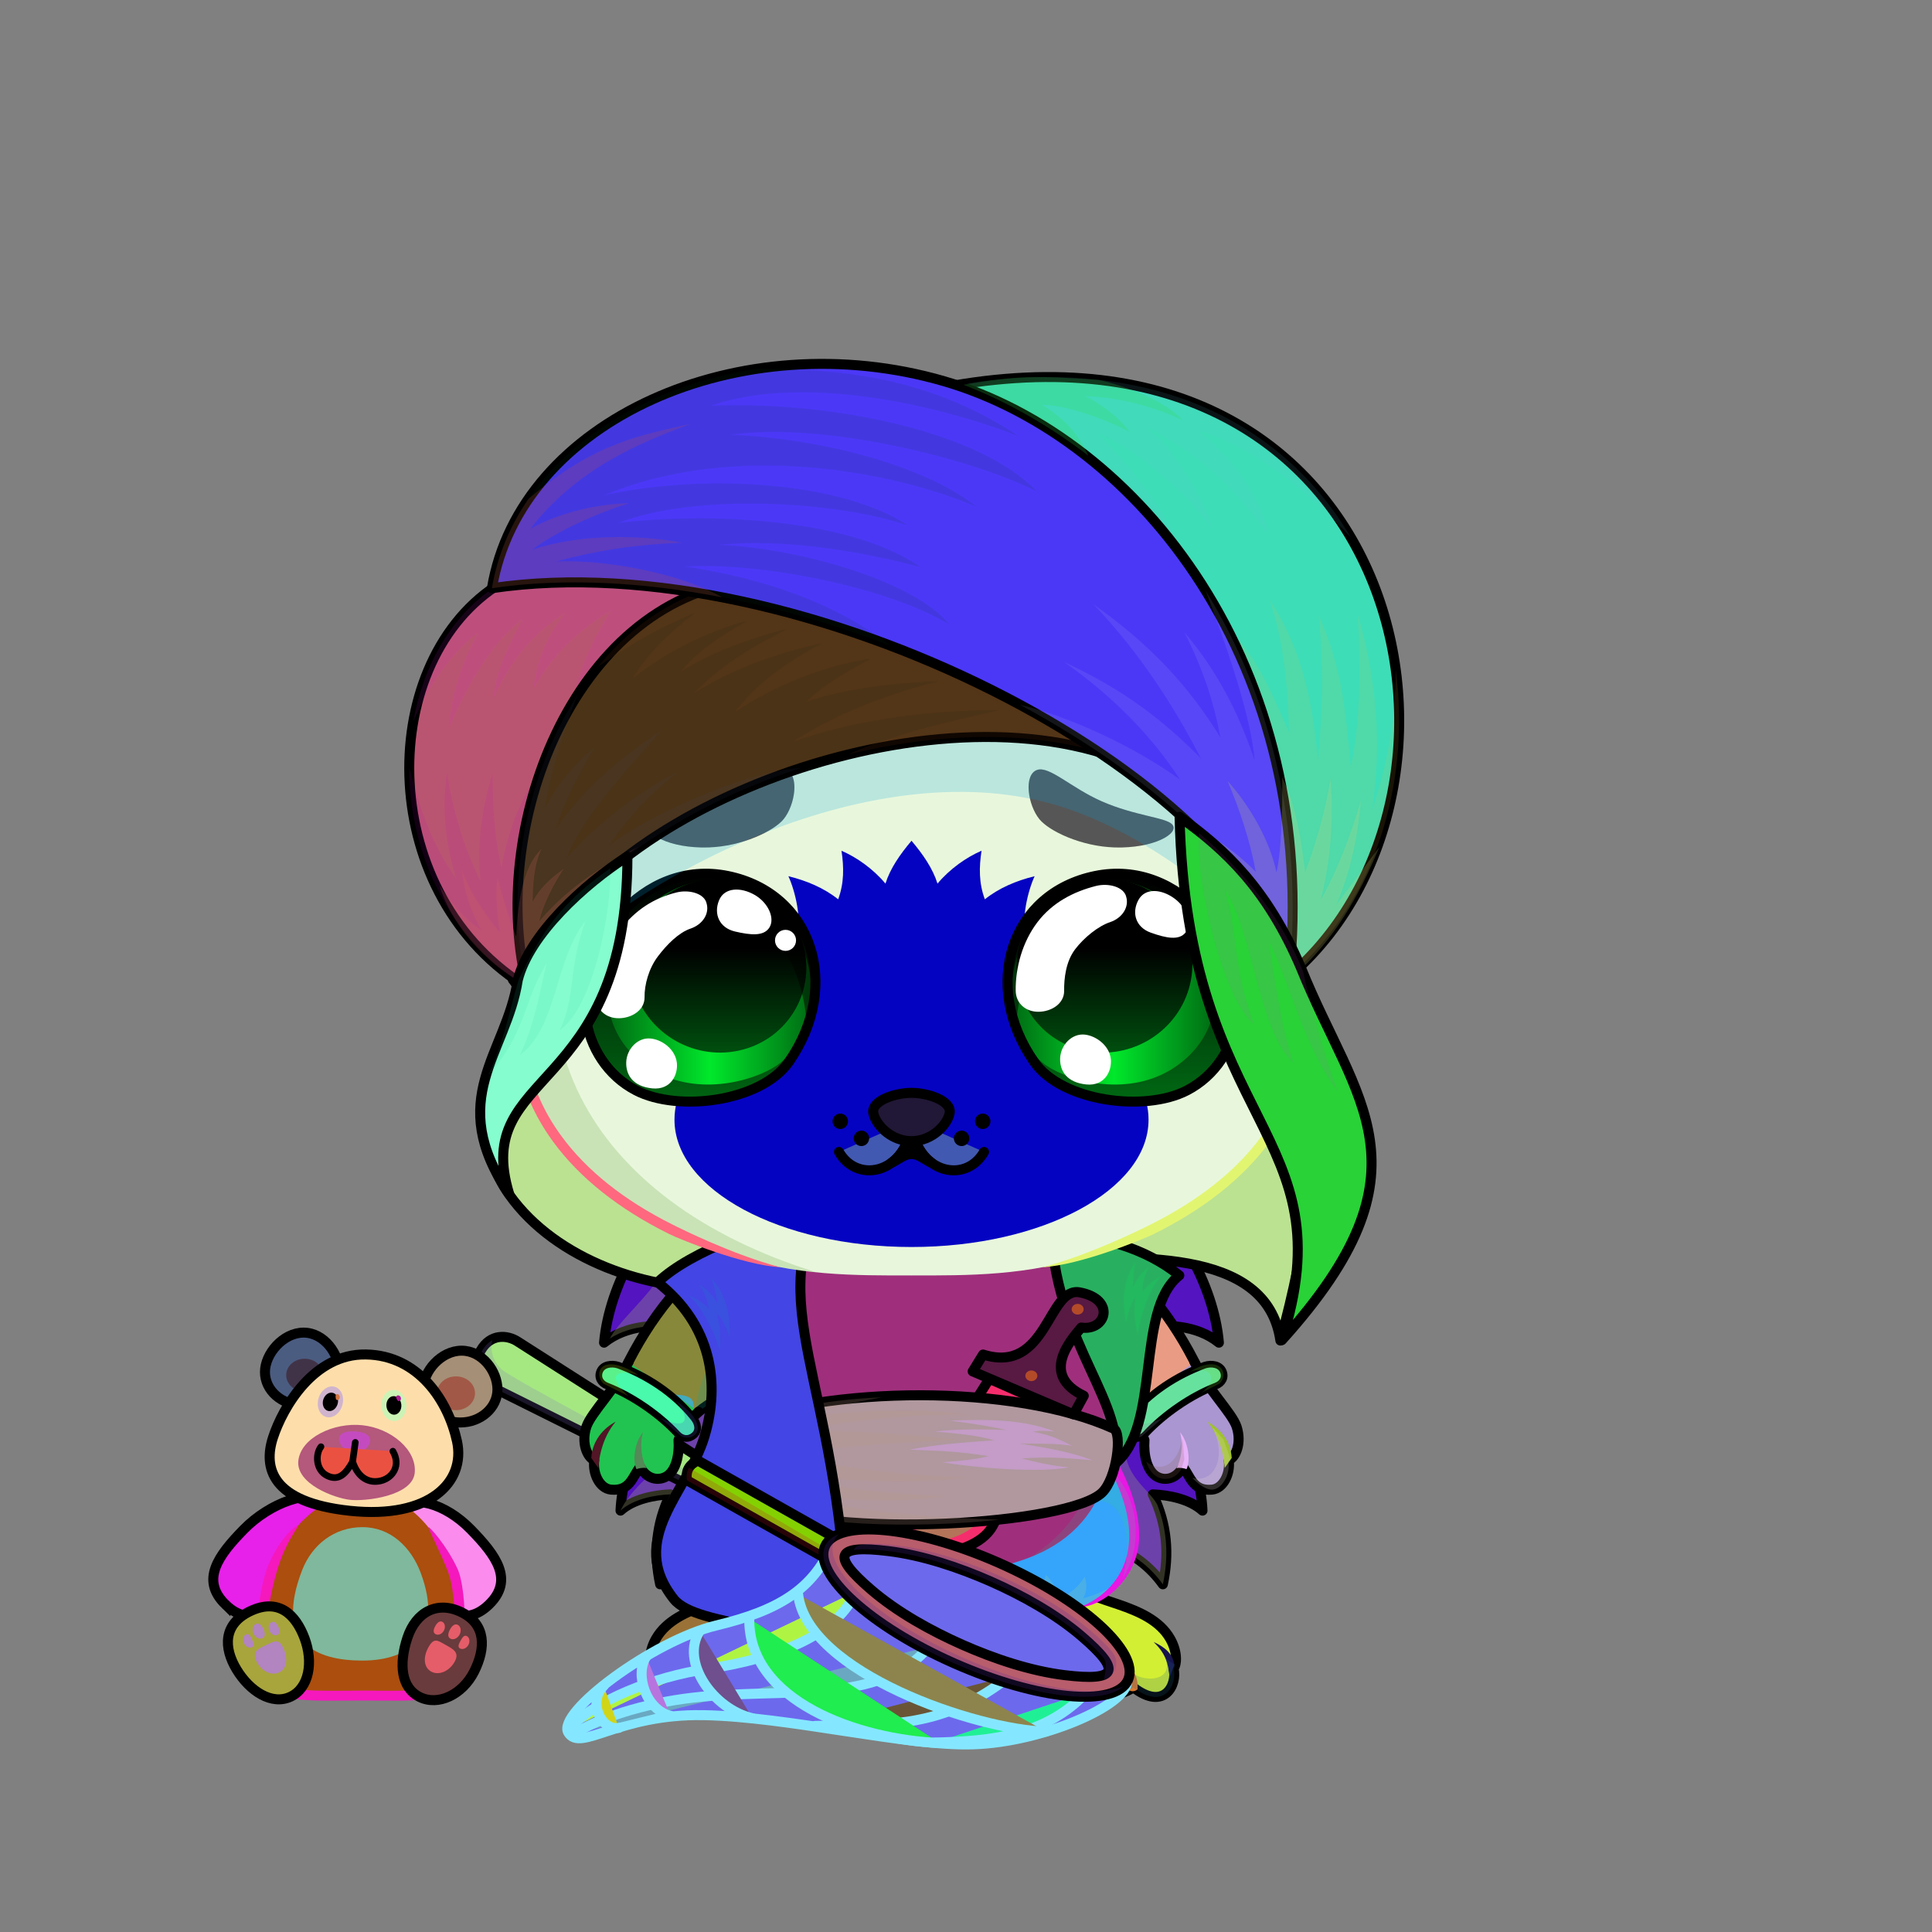 <svg xmlns="http://www.w3.org/2000/svg" xmlns:xlink="http://www.w3.org/1999/xlink" style="shape-rendering:geometricPrecision; text-rendering:geometricPrecision; image-rendering:optimizeQuality; fill-rule:evenodd; clip-rule:evenodd" version="1.1" viewBox="0 0 29000 29000" xml:space="preserve"><rect x="0" y="0" width="29000" height="29000" fill="#808080" stroke="none"/><defs><style type="text/css">.WeaponBflyNetBack-Smallfil1 {fill:black;fill-rule:nonzero;fill-opacity:0.2}
.WeaponBflyNetBack-Smallfil20 {fill:url(#WeaponBflyNetBack-Smallid28);fill-rule:nonzero}
.WeaponBflyNetBack-Smallstr0 {stroke:black;stroke-width:150;stroke-linecap:round;stroke-linejoin:round}
.WeaponBflyNet-Smallfil13 {fill:white;fill-opacity:0.702}
.WeaponBflyNet-Smallfil3 {fill:black;fill-opacity:0.2}
.WeaponBflyNet-Smallfil14 {fill:none}
.WeaponBflyNet-Smallstr2 {stroke:#85E7FF;stroke-width:150;stroke-linecap:round;stroke-linejoin:round}
.WeaponBflyNet-Smallstr3 {stroke:#85E7FF;stroke-width:150}
.WeaponBflyNet-Smallfil21 {fill:url(#WeaponBflyNet-Smallid3)}
.WeaponBflyNet-Smallstr0 {stroke:black;stroke-width:150;stroke-linecap:round;stroke-linejoin:round}
.WeaponBflyNet-Smallfil22 {fill:url(#WeaponBflyNet-Smallid6)}
.WeaponBflyNet-Smallstr1 {stroke:black;stroke-width:150}
.AccessoryTeddyfil111 {fill:url(#AccessoryTeddyid56)}
.AccessoryTeddyfil3 {fill:black;fill-rule:nonzero}
.AccessoryTeddyfil112 {fill:url(#AccessoryTeddyid75)}
.AccessoryTeddyfil19 {fill:black;fill-opacity:0.502}
.AccessoryTeddyfil115 {fill:url(#AccessoryTeddyid69)}
.AccessoryTeddyfil117 {fill:url(#AccessoryTeddyid31)}
.AccessoryTeddyfil119 {fill:url(#AccessoryTeddyid5)}
.AccessoryTeddyfil120 {fill:url(#AccessoryTeddyid36)}
.AccessoryTeddyfil121 {fill:url(#AccessoryTeddyid41)}
.AccessoryTeddyfil15 {fill:black}
.AccessoryTeddyfil14 {fill:white}
.AccessoryTeddyfil109 {fill:url(#AccessoryTeddyid76)}
.AccessoryTeddystr1 {stroke:black;stroke-width:150}
.AccessoryTeddyfil110 {fill:url(#AccessoryTeddyid88)}
.AccessoryTeddyfil113 {fill:#B88531}
.AccessoryTeddyfil114 {fill:url(#AccessoryTeddyid10)}
.AccessoryTeddyfil116 {fill:url(#AccessoryTeddyid29)}
.AccessoryTeddyfil118 {fill:url(#AccessoryTeddyid27)}
.AccessoryTeddyfil2 {fill:none}
.AccessoryTeddystr8 {stroke:black;stroke-width:100;stroke-linecap:round;stroke-linejoin:round}
.Tail-Hedgehog0fil2 {fill:black;fill-opacity:0.302}
.Tail-Hedgehog0fil29 {fill:url(#Tail-Hedgehog0id156)}
.Tail-Hedgehog0str0 {stroke:black;stroke-width:150;stroke-linecap:round;stroke-linejoin:round}
.RightFoot-Hedgehog3fil46 {fill:url(#RightFoot-Hedgehog3id40)}
.RightFoot-Hedgehog3fil7 {fill:#ededed;fill-opacity:0.502}
.RightFoot-Hedgehog3fil43 {fill:black}
.RightFoot-Hedgehog3fil11 {fill:black;fill-opacity:0.2}
.RightFoot-Hedgehog3fil4 {fill:none}
.RightFoot-Hedgehog3str0 {stroke:black;stroke-width:150;stroke-linecap:round;stroke-linejoin:round}
.RightLeg-Hedgehog3fil48 {fill:url(#RightLeg-Hedgehog3id47)}
.RightLeg-Hedgehog3fil7 {fill:#ededed;fill-opacity:0.502}
.RightLeg-Hedgehog3fil10 {fill:black;fill-rule:nonzero}
.RightLeg-Hedgehog3fil11 {fill:black;fill-opacity:0.2}
.LeftFoot-Hedgehog3fil52 {fill:url(#LeftFoot-Hedgehog3id125)}
.LeftFoot-Hedgehog3fil7 {fill:#ededed;fill-opacity:0.502}
.LeftFoot-Hedgehog3fil11 {fill:black;fill-opacity:0.2}
.LeftFoot-Hedgehog3fil43 {fill:black}
.LeftFoot-Hedgehog3fil4 {fill:none}
.LeftFoot-Hedgehog3str0 {stroke:black;stroke-width:150;stroke-linecap:round;stroke-linejoin:round}
.LeftLeg-Hedgehog3fil53 {fill:url(#LeftLeg-Hedgehog3id5)}
.LeftLeg-Hedgehog3fil7 {fill:#ededed;fill-opacity:0.502}
.LeftLeg-Hedgehog3fil10 {fill:black;fill-rule:nonzero}
.LeftLeg-Hedgehog3fil11 {fill:black;fill-opacity:0.2}
.RightHand-Hedgehog3fil56 {fill:url(#RightHand-Hedgehog3id68)}
.RightHand-Hedgehog3fil59 {fill:#ededed;fill-opacity:0.702}
.RightHand-Hedgehog3fil11 {fill:black;fill-opacity:0.2}
.RightHand-Hedgehog3fil4 {fill:none}
.RightHand-Hedgehog3str0 {stroke:black;stroke-width:150;stroke-linecap:round;stroke-linejoin:round}
.RightPaw-Hedgehog3fil61 {fill:#f5fcff}
.RightPaw-Hedgehog3fil59 {fill:#ededed;fill-opacity:0.702}
.RightPaw-Hedgehog3fil43 {fill:black}
.RightPaw-Hedgehog3fil11 {fill:black;fill-opacity:0.2}
.RightPaw-Hedgehog3fil4 {fill:none}
.RightPaw-Hedgehog3str0 {stroke:black;stroke-width:150;stroke-linecap:round;stroke-linejoin:round}
.LeftHand-Hedgehog3fil64 {fill:url(#LeftHand-Hedgehog3id78)}
.LeftHand-Hedgehog3fil59 {fill:#ededed;fill-opacity:0.702}
.LeftHand-Hedgehog3fil11 {fill:black;fill-opacity:0.2}
.LeftHand-Hedgehog3fil4 {fill:none}
.LeftHand-Hedgehog3str0 {stroke:black;stroke-width:150;stroke-linecap:round;stroke-linejoin:round}
.Body-Hedgehog0fil67 {fill:url(#Body-Hedgehog0id9)}
.Body-Hedgehog0fil11 {fill:black;fill-opacity:0.2}
.Body-Hedgehog0fil10 {fill:black;fill-rule:nonzero}
.LeftPaw-Hedgehog3fil72 {fill:#f5fcff}
.LeftPaw-Hedgehog3fil59 {fill:#ededed;fill-opacity:0.702}
.LeftPaw-Hedgehog3fil11 {fill:black;fill-opacity:0.2}
.LeftPaw-Hedgehog3fil43 {fill:black}
.LeftPaw-Hedgehog3fil4 {fill:none}
.LeftPaw-Hedgehog3str0 {stroke:black;stroke-width:150;stroke-linecap:round;stroke-linejoin:round}
.Head-Hedgehog6fil111 {fill:url(#Head-Hedgehog6id4)}
.Head-Hedgehog6fil11 {fill:black;fill-opacity:0.2}
.Head-Hedgehog6fil10 {fill:black;fill-rule:nonzero}
.Head-Hedgehog6fil117 {fill:url(#Head-Hedgehog6id50)}
.Mouth-Hedgehog0fil4 {fill:none}
.Mouth-Hedgehog0str0 {stroke:black;stroke-width:150;stroke-linecap:round;stroke-linejoin:round}
.Mouth-Hedgehog0fil43 {fill:black}
.Eyes-Hedgehog8fil157 {fill:url(#Eyes-Hedgehog8id93)}
.Eyes-Hedgehog8fil124 {fill:#6b6b6b}
.Eyes-Hedgehog8fil11 {fill:black;fill-opacity:0.2}
.Eyes-Hedgehog8fil166 {fill:url(#Eyes-Hedgehog8id128)}
.Eyes-Hedgehog8fil167 {fill:url(#Eyes-Hedgehog8id114)}
.Eyes-Hedgehog8fil128 {fill:black;fill-opacity:0.502}
.Eyes-Hedgehog8fil121 {fill:white}
.Eyes-Hedgehog8fil168 {fill:white;fill-rule:nonzero}
.Eyes-Hedgehog8fil169 {fill:url(#Eyes-Hedgehog8id88)}
.Eyes-Hedgehog8fil170 {fill:url(#Eyes-Hedgehog8id137)}
.Eyes-Hedgehog8fil171 {fill:url(#Eyes-Hedgehog8id113)}
.Eyes-Hedgehog8fil4 {fill:none}
.Eyes-Hedgehog8str1 {stroke:black;stroke-width:150}
.Moustache-Hedgehog1fil43 {fill:black}
.Nose-Hedgehog0fil186 {fill:url(#Nose-Hedgehog0id133)}
.Nose-Hedgehog0str0 {stroke:black;stroke-width:150;stroke-linecap:round;stroke-linejoin:round}
.NecklaceDesertBack-Smallfil127 {fill:#0A1C34}
.NecklaceDesertBack-Smallstr0 {stroke:black;stroke-width:150;stroke-linecap:round;stroke-linejoin:round}
.HatDesertBack-Smallfil128 {fill:url(#HatDesertBack-Smallid83)}
.HatDesertBack-Smallstr0 {stroke:black;stroke-width:150;stroke-linecap:round;stroke-linejoin:round}
.BraceletDesert-Smallfil4 {fill:black;fill-opacity:0.2}
.BraceletDesert-Smallfil129 {fill:url(#BraceletDesert-Smallid457)}
.BraceletDesert-Smallstr9 {stroke:black;stroke-width:100;stroke-linecap:round;stroke-linejoin:round}
.BraceletDesert-Smallfil130 {fill:url(#BraceletDesert-Smallid374)}
.NecklaceDesert-Smallfil131 {fill:url(#NecklaceDesert-Smallid230)}
.NecklaceDesert-Smallfil132 {fill:url(#NecklaceDesert-Smallid418)}
.NecklaceDesert-Smallfil133 {fill:url(#NecklaceDesert-Smallid395)}
.NecklaceDesert-Smallfil4 {fill:black;fill-opacity:0.2}
.NecklaceDesert-Smallfil135 {fill:#FFCC00;fill-opacity:0.502}
.NecklaceDesert-Smallfil136 {fill:url(#NecklaceDesert-Smallid750)}
.NecklaceDesert-Smallfil137 {fill:#FFFF66;fill-opacity:0.2}
.NecklaceDesert-Smallfil138 {fill:url(#NecklaceDesert-Smallid441)}
.NecklaceDesert-Smallfil139 {fill:url(#NecklaceDesert-Smallid743)}
.NecklaceDesert-Smallfil140 {fill:url(#NecklaceDesert-Smallid141)}
.NecklaceDesert-Smallfil141 {fill:#FFFF99;fill-opacity:0.502}
.NecklaceDesert-Smallfil142 {fill:url(#NecklaceDesert-Smallid876)}
.NecklaceDesert-Smallfil63 {fill:white;fill-opacity:0.502}
.NecklaceDesert-Smallfil143 {fill:#b34b29}
.NecklaceDesert-Smallfil134 {fill:url(#NecklaceDesert-Smallid720)}
.NecklaceDesert-Smallstr0 {stroke:black;stroke-width:150;stroke-linecap:round;stroke-linejoin:round}
.NecklaceDesert-Smallfil21 {fill:none}
.HatDesert-Smallfil4 {fill:black;fill-opacity:0.2}
.HatDesert-Smallfil91 {fill:black;fill-opacity:0.102}
.HatDesert-Smallfil152 {fill:url(#HatDesert-Smallid301)}
.HatDesert-Smallstr0 {stroke:black;stroke-width:150;stroke-linecap:round;stroke-linejoin:round}
.HatDesert-Smallfil153 {fill:url(#HatDesert-Smallid647)}
.HatDesert-Smallfil154 {fill:url(#HatDesert-Smallid326)}
.HatDesert-Smallfil155 {fill:url(#HatDesert-Smallid296)}
.HatDesert-Smallfil156 {fill:url(#HatDesert-Smallid210)}
.HatDesert-Smallfil157 {fill:url(#HatDesert-Smallid222)}
</style><linearGradient gradientUnits="userSpaceOnUse" id="WeaponBflyNetBack-Smallid28" x1="8291.36" x2="9419.61" xlink:href="#WeaponBflyNetBack-Smallid25" y1="22371.5" y2="19989.6">
  </linearGradient><linearGradient gradientUnits="userSpaceOnUse" id="WeaponBflyNet-Smallid3" x1="10318.9" x2="12675" xlink:href="#WeaponBflyNet-Smallid2" y1="22757.7" y2="22632.3">
  </linearGradient><linearGradient gradientUnits="userSpaceOnUse" id="WeaponBflyNet-Smallid6" x1="14658" x2="14658" xlink:href="#WeaponBflyNet-Smallid1" y1="25468.9" y2="22957.5">
  </linearGradient><linearGradient gradientUnits="userSpaceOnUse" id="AccessoryTeddyid56" x1="5274.88" x2="5544.57" y1="25442.4" y2="22421.3">
   <stop offset="0" style="stop-opacity:1; stop-color:#B88531"/>
   <stop offset="0.149" style="stop-opacity:1; stop-color:#99672C"/>
   <stop offset="0.639" style="stop-opacity:1; stop-color:#9C6E24"/>
   <stop offset="1" style="stop-opacity:1; stop-color:#523100"/>
  </linearGradient><linearGradient gradientUnits="userSpaceOnUse" id="AccessoryTeddyid75" x1="5571.12" x2="5255.06" xlink:href="#AccessoryTeddyid5" y1="22926.7" y2="24922">
  </linearGradient><linearGradient gradientUnits="userSpaceOnUse" id="AccessoryTeddyid69" x1="5447.62" x2="5256.22" xlink:href="#AccessoryTeddyid5" y1="21348.3" y2="22556.4">
  </linearGradient><linearGradient gradientUnits="userSpaceOnUse" id="AccessoryTeddyid31" x1="4032.54" x2="3912.76" xlink:href="#AccessoryTeddyid5" y1="24354.6" y2="25110.8">
  </linearGradient><linearGradient gradientUnits="userSpaceOnUse" id="AccessoryTeddyid36" x1="4875.13" x2="5044.37" y1="21255" y2="20829.7">
   <stop offset="0" style="stop-opacity:1; stop-color:#5C3600"/>
   <stop offset="0.51" style="stop-opacity:1; stop-color:#2C160A"/>
   <stop offset="1" style="stop-opacity:1; stop-color:#3F261A"/>
  </linearGradient><linearGradient gradientUnits="userSpaceOnUse" id="AccessoryTeddyid41" x1="5933.75" x2="5890.77" xlink:href="#AccessoryTeddyid36" y1="21325.3" y2="20867.1">
  </linearGradient><linearGradient gradientUnits="userSpaceOnUse" id="AccessoryTeddyid76" x1="7386.63" x2="5965.55" xlink:href="#AccessoryTeddyid56" y1="24047.7" y2="22751.4">
  </linearGradient><linearGradient gradientUnits="userSpaceOnUse" id="AccessoryTeddyid88" x1="3357.21" x2="4839.21" xlink:href="#AccessoryTeddyid56" y1="24050.5" y2="22671">
  </linearGradient><linearGradient gradientUnits="userSpaceOnUse" id="AccessoryTeddyid10" x1="4764.52" x2="6162.34" y1="22575.4" y2="20450.7">
   <stop offset="0" style="stop-opacity:1; stop-color:#B88531"/>
   <stop offset="0.149" style="stop-opacity:1; stop-color:#99672C"/>
   <stop offset="0.502" style="stop-opacity:1; stop-color:#9C6E24"/>
   <stop offset="1" style="stop-opacity:1; stop-color:#FFC44F"/>
  </linearGradient><linearGradient gradientUnits="userSpaceOnUse" id="AccessoryTeddyid29" x1="3813.38" x2="4245.66" xlink:href="#AccessoryTeddyid27" y1="24177.4" y2="25442.6">
  </linearGradient><linearGradient gradientUnits="userSpaceOnUse" id="Tail-Hedgehog0id156" x1="13681.9" x2="13681.9" xlink:href="#Tail-Hedgehog0id6" y1="18011.3" y2="24488.9">
  </linearGradient><linearGradient gradientUnits="objectBoundingBox" id="RightFoot-Hedgehog3id40" x1="55.948%" x2="44.053%" y1="103.33%" y2="0%">
   <stop offset="0" style="stop-opacity:1; stop-color:#ededed"/>
   <stop offset="0.631" style="stop-opacity:1; stop-color:#ffffff"/>
   <stop offset="1" style="stop-opacity:1; stop-color:#ffffff"/>
  </linearGradient><linearGradient gradientUnits="objectBoundingBox" id="RightLeg-Hedgehog3id47" x1="50%" x2="50%" xlink:href="#RightLeg-Hedgehog3id5" y1="100%" y2="0%">
  </linearGradient><linearGradient gradientUnits="objectBoundingBox" id="LeftFoot-Hedgehog3id125" x1="44.03%" x2="55.97%" xlink:href="#LeftFoot-Hedgehog3id40" y1="103.274%" y2="0%">
  </linearGradient><linearGradient gradientUnits="objectBoundingBox" id="LeftLeg-Hedgehog3id5" x1="50%" x2="50%" y1="100%" y2="0%">
   <stop offset="0" style="stop-opacity:1; stop-color:#ffffff"/>
   <stop offset="0.212" style="stop-opacity:1; stop-color:#ffffff"/>
   <stop offset="1" style="stop-opacity:1; stop-color:#f5fcff"/>
  </linearGradient><linearGradient gradientUnits="objectBoundingBox" id="RightHand-Hedgehog3id68" x1="30.208%" x2="69.792%" y1="5.019%" y2="94.98%">
   <stop offset="0" style="stop-opacity:1; stop-color:#c5d3d9"/>
   <stop offset="0.141" style="stop-opacity:1; stop-color:#c5d3d9"/>
   <stop offset="0.71" style="stop-opacity:1; stop-color:#f5fcff"/>
   <stop offset="1" style="stop-opacity:1; stop-color:#f5fcff"/>
  </linearGradient><linearGradient gradientUnits="objectBoundingBox" id="LeftHand-Hedgehog3id78" x1="69.792%" x2="30.208%" xlink:href="#LeftHand-Hedgehog3id68" y1="5.019%" y2="94.98%">
  </linearGradient><linearGradient gradientUnits="objectBoundingBox" id="Body-Hedgehog0id9" x1="50%" x2="50%" y1="0%" y2="100%">
   <stop offset="0" style="stop-opacity:1; stop-color:#c5d3d9"/>
   <stop offset="0.102" style="stop-opacity:1; stop-color:#c5d3d9"/>
   <stop offset="0.349" style="stop-opacity:1; stop-color:#f5fcff"/>
   <stop offset="1" style="stop-opacity:1; stop-color:#ffffff"/>
  </linearGradient><linearGradient gradientUnits="objectBoundingBox" id="Head-Hedgehog6id4" x1="50%" x2="50%" y1="100%" y2="0%">
   <stop offset="0" style="stop-opacity:1; stop-color:#c5d3d9"/>
   <stop offset="0.251" style="stop-opacity:1; stop-color:#f5fcff"/>
   <stop offset="0.761" style="stop-opacity:1; stop-color:#ffffff"/>
   <stop offset="1" style="stop-opacity:1; stop-color:#ffffff"/>
  </linearGradient><linearGradient gradientUnits="userSpaceOnUse" id="Head-Hedgehog6id50" x1="13681.9" x2="13681.9" y1="18718" y2="12620.2">
   <stop offset="0" style="stop-opacity:1; stop-color:#6b6b6b"/>
   <stop offset="1" style="stop-opacity:1; stop-color:#919191"/>
  </linearGradient><linearGradient gradientUnits="objectBoundingBox" id="Eyes-Hedgehog8id93" x1="50%" x2="50%" xlink:href="#Eyes-Hedgehog8id0" y1="100%" y2="0%">
  </linearGradient><linearGradient gradientUnits="userSpaceOnUse" id="Eyes-Hedgehog8id128" x1="9118.39" x2="12187.8" xlink:href="#Eyes-Hedgehog8id43" y1="14744.2" y2="14744.2">
  </linearGradient><linearGradient gradientUnits="userSpaceOnUse" id="Eyes-Hedgehog8id114" x1="10784.2" x2="10784.2" xlink:href="#Eyes-Hedgehog8id75" y1="13196.6" y2="15800.4">
  </linearGradient><linearGradient gradientUnits="userSpaceOnUse" id="Eyes-Hedgehog8id88" x1="16856" x2="16856" xlink:href="#Eyes-Hedgehog8id0" y1="16535.6" y2="13114.8">
  </linearGradient><linearGradient gradientUnits="userSpaceOnUse" id="Eyes-Hedgehog8id137" x1="15176.1" x2="18245.5" xlink:href="#Eyes-Hedgehog8id43" y1="14744.2" y2="14744.2">
  </linearGradient><linearGradient gradientUnits="userSpaceOnUse" id="Eyes-Hedgehog8id113" x1="16579.6" x2="16579.6" xlink:href="#Eyes-Hedgehog8id75" y1="13196.6" y2="15800.4">
  </linearGradient><linearGradient gradientUnits="userSpaceOnUse" id="Nose-Hedgehog0id133" x1="13681.9" x2="13681.9" y1="16404" y2="17128.6">
   <stop offset="0" style="stop-opacity:1; stop-color:#FFCCCC"/>
   <stop offset="1" style="stop-opacity:1; stop-color:#B37173"/>
  </linearGradient><linearGradient gradientUnits="userSpaceOnUse" id="HatDesertBack-Smallid83" x1="13518.1" x2="13518.1" y1="10565.5" y2="20122.2">
   <stop offset="0" style="stop-opacity:1; stop-color:black"/>
   <stop offset="1" style="stop-opacity:1; stop-color:#F7F7F7"/>
  </linearGradient><linearGradient gradientUnits="userSpaceOnUse" id="BraceletDesert-Smallid457" x1="9161.07" x2="10299.4" xlink:href="#BraceletDesert-Smallid374" y1="20690.2" y2="21377.8">
  </linearGradient><linearGradient gradientUnits="userSpaceOnUse" id="NecklaceDesert-Smallid230" x1="16873.9" x2="16605.2" y1="18576.4" y2="21921.3">
   <stop offset="0" style="stop-opacity:1; stop-color:#376292"/>
   <stop offset="0.22" style="stop-opacity:1; stop-color:#5F89BF"/>
   <stop offset="0.569" style="stop-opacity:1; stop-color:#274063"/>
   <stop offset="1" style="stop-opacity:1; stop-color:#09192E"/>
  </linearGradient><linearGradient gradientUnits="userSpaceOnUse" id="NecklaceDesert-Smallid418" x1="16712.4" x2="16532.6" y1="18674.1" y2="20912.3">
   <stop offset="0" style="stop-opacity:1; stop-color:#376292"/>
   <stop offset="0.239" style="stop-opacity:1; stop-color:#6A93C9"/>
   <stop offset="0.678" style="stop-opacity:1; stop-color:#274063"/>
   <stop offset="1" style="stop-opacity:1; stop-color:#09192E"/>
  </linearGradient><linearGradient gradientUnits="userSpaceOnUse" id="NecklaceDesert-Smallid395" x1="17043.5" x2="17389.9" y1="21870.9" y2="18839.9">
   <stop offset="0" style="stop-opacity:1; stop-color:#73561C"/>
   <stop offset="0.38" style="stop-opacity:1; stop-color:#CC9933"/>
   <stop offset="0.8" style="stop-opacity:1; stop-color:#DBC234"/>
   <stop offset="1" style="stop-opacity:1; stop-color:#CC9933"/>
  </linearGradient><linearGradient gradientUnits="userSpaceOnUse" id="NecklaceDesert-Smallid750" x1="10831.6" x2="16779.3" y1="21912.5" y2="21912.5">
   <stop offset="0" style="stop-opacity:1; stop-color:#73561C"/>
   <stop offset="0.471" style="stop-opacity:1; stop-color:#CC9933"/>
   <stop offset="0.729" style="stop-opacity:1; stop-color:#DBC234"/>
   <stop offset="1" style="stop-opacity:1; stop-color:#CC9933"/>
  </linearGradient><linearGradient gradientUnits="userSpaceOnUse" id="NecklaceDesert-Smallid441" x1="11012.2" x2="11589" y1="18408.2" y2="24809">
   <stop offset="0" style="stop-opacity:1; stop-color:#071E36"/>
   <stop offset="0.251" style="stop-opacity:1; stop-color:#5084BF"/>
   <stop offset="0.471" style="stop-opacity:1; stop-color:#315380"/>
   <stop offset="1" style="stop-opacity:1; stop-color:#0A203B"/>
  </linearGradient><linearGradient gradientUnits="userSpaceOnUse" id="NecklaceDesert-Smallid743" x1="11075.8" x2="11558.5" y1="18963.3" y2="24318.8">
   <stop offset="0" style="stop-opacity:1; stop-color:#14385E"/>
   <stop offset="0.251" style="stop-opacity:1; stop-color:#5084BF"/>
   <stop offset="0.612" style="stop-opacity:1; stop-color:#315380"/>
   <stop offset="1" style="stop-opacity:1; stop-color:#051324"/>
  </linearGradient><linearGradient gradientUnits="userSpaceOnUse" id="NecklaceDesert-Smallid141" x1="10822.9" x2="10213.4" y1="21669.6" y2="18914.8">
   <stop offset="0" style="stop-opacity:1; stop-color:#73561C"/>
   <stop offset="0.361" style="stop-opacity:1; stop-color:#CC9933"/>
   <stop offset="0.651" style="stop-opacity:1; stop-color:#DBC234"/>
   <stop offset="1" style="stop-opacity:1; stop-color:#CC9933"/>
  </linearGradient><linearGradient gradientUnits="userSpaceOnUse" id="NecklaceDesert-Smallid876" x1="15546.5" x2="15619.6" xlink:href="#NecklaceDesert-Smallid874" y1="19450.2" y2="21175">
  </linearGradient><linearGradient gradientUnits="userSpaceOnUse" id="NecklaceDesert-Smallid720" x1="13736.9" x2="15010.5" y1="23200.1" y2="20840.4">
   <stop offset="0" style="stop-opacity:1; stop-color:#F0A254"/>
   <stop offset="0.18" style="stop-opacity:1; stop-color:#995720"/>
   <stop offset="0.8" style="stop-opacity:1; stop-color:#844724"/>
   <stop offset="1" style="stop-opacity:1; stop-color:#EB9951"/>
  </linearGradient><linearGradient gradientUnits="userSpaceOnUse" id="HatDesert-Smallid301" x1="14601.5" x2="20204.4" y1="12988.6" y2="7277.97">
   <stop offset="0" style="stop-opacity:1; stop-color:#C4C4C4"/>
   <stop offset="0.749" style="stop-opacity:1; stop-color:white"/>
   <stop offset="1" style="stop-opacity:1; stop-color:#ededed"/>
  </linearGradient><linearGradient gradientUnits="userSpaceOnUse" id="HatDesert-Smallid647" x1="6539.46" x2="10355.2" xlink:href="#HatDesert-Smallid210" y1="13595.5" y2="9706.44">
  </linearGradient><linearGradient gradientUnits="userSpaceOnUse" id="HatDesert-Smallid326" x1="9632.97" x2="14843.1" xlink:href="#HatDesert-Smallid210" y1="14432.2" y2="9121.87">
  </linearGradient><linearGradient gradientUnits="userSpaceOnUse" id="HatDesert-Smallid296" x1="9719.25" x2="17068.3" y1="13811.5" y2="6321.18">
   <stop offset="0" style="stop-opacity:1; stop-color:#C4C4C4"/>
   <stop offset="0.671" style="stop-opacity:1; stop-color:white"/>
   <stop offset="1" style="stop-opacity:1; stop-color:#ededed"/>
  </linearGradient><linearGradient gradientUnits="userSpaceOnUse" id="HatDesert-Smallid222" x1="7046.58" x2="9579.31" xlink:href="#HatDesert-Smallid210" y1="16680.2" y2="14098.8">
  </linearGradient><linearGradient gradientUnits="userSpaceOnUse" id="WeaponBflyNetBack-Smallid25" x1="7204.83" x2="8458.79" y1="22047.5" y2="19400.3">
   <stop offset="0" style="stop-opacity:1; stop-color:#FF6666"/>
   <stop offset="1" style="stop-opacity:1; stop-color:#FFC5B0"/>
  </linearGradient><linearGradient gradientUnits="userSpaceOnUse" id="WeaponBflyNet-Smallid2" x1="9470.94" x2="12022.2" y1="22463.7" y2="22328">
   <stop offset="0" style="stop-opacity:1; stop-color:#5C3005"/>
   <stop offset="1" style="stop-opacity:1; stop-color:#B87939"/>
  </linearGradient><linearGradient gradientUnits="userSpaceOnUse" id="WeaponBflyNet-Smallid1" x1="14169.4" x2="14169.4" y1="25399.5" y2="22680.1">
   <stop offset="0" style="stop-opacity:1; stop-color:#D4A373"/>
   <stop offset="1" style="stop-opacity:1; stop-color:#B87939"/>
  </linearGradient><linearGradient gradientUnits="userSpaceOnUse" id="AccessoryTeddyid5" x1="6771.67" x2="6651.69" y1="24347.4" y2="25104.8">
   <stop offset="0" style="stop-opacity:1; stop-color:#F2D996"/>
   <stop offset="1" style="stop-opacity:1; stop-color:#C79A45"/>
  </linearGradient><linearGradient gradientUnits="userSpaceOnUse" id="AccessoryTeddyid27" x1="7031.19" x2="6244.99" y1="24298.4" y2="25352.6">
   <stop offset="0" style="stop-opacity:1; stop-color:#B88531"/>
   <stop offset="0.329" style="stop-opacity:1; stop-color:#99672C"/>
   <stop offset="0.541" style="stop-opacity:1; stop-color:#9C6E24"/>
   <stop offset="1" style="stop-opacity:1; stop-color:#523100"/>
  </linearGradient><linearGradient gradientUnits="userSpaceOnUse" id="Tail-Hedgehog0id6" x1="13681.9" x2="13681.9" y1="6728.09" y2="11806.7">
   <stop offset="0" style="stop-opacity:1; stop-color:#b34b29"/>
   <stop offset="1" style="stop-opacity:1; stop-color:#cb6543"/>
  </linearGradient><linearGradient gradientUnits="objectBoundingBox" id="RightLeg-Hedgehog3id5" x1="50%" x2="50%" y1="100%" y2="0%">
   <stop offset="0" style="stop-opacity:1; stop-color:#ffffff"/>
   <stop offset="0.212" style="stop-opacity:1; stop-color:#ffffff"/>
   <stop offset="1" style="stop-opacity:1; stop-color:#f5fcff"/>
  </linearGradient><linearGradient gradientUnits="objectBoundingBox" id="LeftFoot-Hedgehog3id40" x1="55.948%" x2="44.053%" y1="103.33%" y2="0%">
   <stop offset="0" style="stop-opacity:1; stop-color:#ededed"/>
   <stop offset="0.631" style="stop-opacity:1; stop-color:#ffffff"/>
   <stop offset="1" style="stop-opacity:1; stop-color:#ffffff"/>
  </linearGradient><linearGradient gradientUnits="objectBoundingBox" id="LeftHand-Hedgehog3id68" x1="30.208%" x2="69.792%" y1="5.019%" y2="94.98%">
   <stop offset="0" style="stop-opacity:1; stop-color:#c5d3d9"/>
   <stop offset="0.141" style="stop-opacity:1; stop-color:#c5d3d9"/>
   <stop offset="0.71" style="stop-opacity:1; stop-color:#f5fcff"/>
   <stop offset="1" style="stop-opacity:1; stop-color:#f5fcff"/>
  </linearGradient><linearGradient gradientUnits="userSpaceOnUse" id="Eyes-Hedgehog8id0" x1="10654.3" x2="10654.3" y1="16581.4" y2="13705.6">
   <stop offset="0" style="stop-opacity:1; stop-color:#006913"/>
   <stop offset="1" style="stop-opacity:1; stop-color:black"/>
  </linearGradient><linearGradient gradientUnits="userSpaceOnUse" id="Eyes-Hedgehog8id43" x1="9336.13" x2="12327.3" y1="15064.6" y2="15064.6">
   <stop offset="0" style="stop-opacity:1; stop-color:#006913"/>
   <stop offset="0.502" style="stop-opacity:1; stop-color:#00e82b"/>
   <stop offset="1" style="stop-opacity:1; stop-color:#006913"/>
  </linearGradient><linearGradient gradientUnits="userSpaceOnUse" id="Eyes-Hedgehog8id75" x1="16987" x2="16987" y1="13705.8" y2="15976.6">
   <stop offset="0" style="stop-opacity:1; stop-color:black"/>
   <stop offset="0.4" style="stop-opacity:1; stop-color:black"/>
   <stop offset="1" style="stop-opacity:1; stop-color:#004f0e"/>
  </linearGradient><linearGradient gradientUnits="userSpaceOnUse" id="BraceletDesert-Smallid374" x1="17064.5" x2="18202.8" y1="21377.8" y2="20690.2">
   <stop offset="0" style="stop-opacity:1; stop-color:#73561C"/>
   <stop offset="0.2" style="stop-opacity:1; stop-color:#CC9933"/>
   <stop offset="0.541" style="stop-opacity:1; stop-color:#FFF878"/>
   <stop offset="0.702" style="stop-opacity:1; stop-color:#DBC234"/>
   <stop offset="0.78" style="stop-opacity:1; stop-color:#FFEA7F"/>
   <stop offset="0.831" style="stop-opacity:1; stop-color:#D5BC39"/>
   <stop offset="1" style="stop-opacity:1; stop-color:#CC9933"/>
  </linearGradient><linearGradient gradientUnits="userSpaceOnUse" id="NecklaceDesert-Smallid874" x1="9835.7" x2="9508.82" y1="21546.5" y2="21968">
   <stop offset="0" style="stop-opacity:1; stop-color:#FFCC99"/>
   <stop offset="1" style="stop-opacity:1; stop-color:#C29061"/>
  </linearGradient><linearGradient gradientUnits="userSpaceOnUse" id="HatDesert-Smallid210" x1="21015.7" x2="17277.6" y1="18093.1" y2="14283.1">
   <stop offset="0" style="stop-opacity:1; stop-color:#E3E3E3"/>
   <stop offset="0.451" style="stop-opacity:1; stop-color:white"/>
   <stop offset="1" style="stop-opacity:1; stop-color:#ededed"/>
  </linearGradient></defs><g id="NecklaceDesertBack-Small">
 <animateTransform additive="sum" attributeName="transform" dur="10" repeatCount="indefinite" type="translate" values="0;0 200;0;0 200;0;0 200;0;0 200;0"/>
  <path class="NecklaceDesertBack-Smallfil127 NecklaceDesertBack-Smallstr0" d="M12530 24456c342,136 1200,87 1549,-463 228,-358 1429,-627 2078,-96 -40,-822 454,-1262 556,-1903 305,-510 158,-2781 -918,-3470 -621,-32 -2882,-727 -4074,-153 161,720 648,5365 809,6085z" style="fill:#545c8d"/>
 </g><g id="Tail-Hedgehog0">
 <animateTransform additive="sum" attributeName="transform" dur="10" repeatCount="indefinite" type="translate" values="0;0 200;0;0 200;0;0 200;0;0 200;0"/>
  <g id="_1891249960224">
   <path class="Tail-Hedgehog0fil29 Tail-Hedgehog0str0" d="M10243 18011c-510,276 -1099,1258 -1176,2143 337,-271 804,-279 1126,-224 -586,264 -943,844 -960,1362 288,-215 636,-398 1044,-381 -498,400 -927,989 -963,1764 190,-172 506,-235 747,-244 -218,450 -249,900 -152,1350 188,-263 466,-491 841,-600 384,-112 1462,128 1523,454 62,326 324,707 625,829 1,-287 30,-617 271,-889 96,379 296,699 513,914 217,-215 416,-535 513,-914 241,272 270,602 271,889 301,-122 563,-503 625,-829 61,-326 1138,-566 1523,-454 375,109 652,337 841,600 97,-450 66,-900 -152,-1350 241,9 557,72 747,244 -36,-775 -465,-1364 -963,-1764 408,-17 756,166 1043,381 -16,-518 -373,-1098 -959,-1362 322,-55 789,-47 1125,224 -76,-885 -665,-1867 -1175,-2143 -670,147 -2745,630 -3415,776l-24 -5 -24 5c-670,-146 -2745,-629 -3415,-776z" style="fill:#5414c0"/>
   <path class="Tail-Hedgehog0fil2" d="M10194 18040c-189,117 -385,325 -560,585 941,205 -259,1028 -480,1467 327,-210 744,-213 1039,-162 438,198 -561,567 -594,1134 204,-100 430,-163 678,-153 552,663 -651,1099 -963,1764 190,-172 506,-235 747,-244 -218,450 -249,900 -152,1350 188,-263 466,-491 841,-600 384,-112 1462,128 1523,454 62,326 324,707 625,829 1,-287 30,-617 271,-889 96,379 296,699 513,914 217,-215 416,-535 513,-914 241,272 270,602 271,889 301,-122 563,-503 625,-829 61,-326 1138,-566 1523,-454 375,109 652,337 841,600 86,-400 71,-800 -86,-1200 -136,-245 -526,-445 -473,-927 72,-653 339,-1711 295,-2114 -244,-477 -122,-923 282,-1242 -117,-125 -236,-224 -352,-287 -670,147 -2745,630 -3415,776 -8,-2 -16,-3 -24,-5 -8,2 -16,3 -24,5 -648,-142 -2611,-598 -3345,-760 -40,4 -79,9 -119,13z" style="fill:#a5aa79"/>
  </g>
 </g><g id="RightFoot-Hedgehog3">
  <path class="RightFoot-Hedgehog3fil46" d="M17616 25049c58,229 -133,641 -602,281 -416,252 -643,30 -786,-117 -427,-437 -1001,-608 -1224,-792 -174,-144 96,-471 85,-641 326,80 773,48 1052,-20 166,306 1110,284 1425,840 100,176 108,360 50,449z" style="fill:#e40cae"/>
  <path class="RightFoot-Hedgehog3fil7" d="M17616 25049c58,229 -133,641 -602,281 -416,252 -643,30 -786,-117 -427,-437 -1001,-608 -1224,-792 -174,-144 96,-471 85,-641 326,80 773,48 1052,-20 166,306 1110,284 1425,840 100,176 108,360 50,449z" style="fill:#3d43f0"/>
  <path class="RightFoot-Hedgehog3fil4 RightFoot-Hedgehog3str0" d="M17616 25049c58,229 -133,641 -602,281 -416,252 -643,30 -786,-117 -427,-437 -1001,-608 -1224,-792 -174,-144 96,-471 85,-641 326,80 773,48 1052,-20 166,306 1110,284 1425,840 100,176 108,360 50,449z" style="fill:#d3ef33"/>
  <path class="RightFoot-Hedgehog3fil43" d="M17075 25357c18,-210 -100,-383 -289,-485 131,162 175,299 151,492 36,28 93,34 138,-7z" style="fill:#d97930"/>
  <path class="RightFoot-Hedgehog3fil43" d="M17627 24985c-28,-165 -141,-261 -310,-338 177,173 216,307 240,534 21,-62 50,-133 70,-196z" style="fill:#16144b"/>
  <path class="RightFoot-Hedgehog3fil11" d="M17616 25049c58,229 -133,641 -602,281 -416,252 -643,30 -786,-117 -427,-437 -1001,-608 -1224,-792 -111,-92 -42,-257 20,-409 59,405 671,455 1222,959 269,246 667,277 693,61 92,226 704,254 554,-143 42,29 93,66 147,105 -6,21 -14,40 -24,55z" style="fill:#1e6089"/>
 </g><g id="LeftFoot-Hedgehog3">
  <path class="LeftFoot-Hedgehog3fil52" d="M9796 25049c-58,229 132,641 602,281 416,252 642,30 786,-117 427,-437 1000,-608 1223,-792 175,-144 -96,-471 -84,-641 -326,80 -774,48 -1053,-20 -166,306 -1110,284 -1425,840 -100,176 -108,360 -49,449z" style="fill:#06d7e5"/>
  <path class="LeftFoot-Hedgehog3fil7" d="M9796 25049c-58,229 132,641 602,281 416,252 642,30 786,-117 427,-437 1000,-608 1223,-792 175,-144 -96,-471 -84,-641 -326,80 -774,48 -1053,-20 -166,306 -1110,284 -1425,840 -100,176 -108,360 -49,449z" style="fill:#8525b3"/>
  <path class="LeftFoot-Hedgehog3fil4 LeftFoot-Hedgehog3str0" d="M9796 25049c-58,229 132,641 602,281 416,252 642,30 786,-117 427,-437 1000,-608 1223,-792 175,-144 -96,-471 -84,-641 -326,80 -774,48 -1053,-20 -166,306 -1110,284 -1425,840 -100,176 -108,360 -49,449z" style="fill:#9a7237"/>
  <path class="LeftFoot-Hedgehog3fil11" d="M9796 25049c-58,229 132,641 602,281 416,252 642,30 786,-117 427,-437 1000,-608 1223,-792 111,-92 42,-257 -20,-409 -59,405 -671,455 -1222,959 -268,246 -666,277 -692,61 -93,226 -705,254 -554,-143 -43,29 -94,66 -148,105 6,21 14,40 25,55z" style="fill:#920efd"/>
  <path class="LeftFoot-Hedgehog3fil43" d="M10337 25357c-19,-210 99,-383 288,-485 -131,162 -175,299 -151,492 -35,28 -93,34 -137,-7z" style="fill:#d88cb7"/>
  <path class="LeftFoot-Hedgehog3fil43" d="M9784 24985c29,-165 142,-261 311,-338 -178,173 -217,307 -241,534 -20,-62 -49,-133 -70,-196z" style="fill:#c2b7e2"/>
 </g><g id="RightLeg-Hedgehog3">
  <path class="RightLeg-Hedgehog3fil48" d="M13668 23779c967,1 1275,748 2492,357 1135,-365 1011,-1425 437,-2346l-1468 -574c-289,401 -798,1265 -1461,1300l0 1263z" style="fill:#35a4fb"/>
  <path class="RightLeg-Hedgehog3fil7" d="M14371 23915c514,196 914,502 1788,221 267,-86 464,-210 602,-361 -167,94 -334,177 -501,215 56,-112 58,-211 21,-322 -101,166 -246,272 -390,329 -37,-132 -77,-251 -193,-361 -28,148 -135,294 -271,391 -115,-137 -256,-241 -416,-321 41,106 59,212 41,317 -233,-8 -465,-60 -697,-125 0,0 6,6 16,17z" style="fill:#60bad2"/>
  <path class="RightLeg-Hedgehog3fil10" d="M13678 23853c373,1 647,119 917,236 100,43 536,225 802,158 -304,-37 -584,-227 -743,-296 -283,-122 -571,-246 -976,-247l0 149zm2756 -2176c149,216 274,444 364,670 100,250 156,499 152,728 -14,725 -589,997 -739,1045 276,14 875,-379 888,-1043 5,-249 -55,-517 -162,-785 -99,-250 -240,-501 -408,-739l-95 124z" style="fill:#e817e4"/>
  <path class="RightLeg-Hedgehog3fil11" d="M16859 23678c291,-452 265,-1206 -216,-1646 -364,384 -390,545 -378,566 409,-250 803,197 594,1080z" style="fill:#36cd8b"/>
 </g><g id="LeftLeg-Hedgehog3">
  <path class="LeftLeg-Hedgehog3fil53" d="M13678 23779c-968,1 -1266,748 -2483,357 -1135,-365 -1010,-1425 -437,-2346l1468 -574c289,401 788,1265 1452,1300l0 1263z" style="fill:#007132"/>
  <path class="LeftLeg-Hedgehog3fil7" d="M12984 23915c-515,196 -914,502 -1789,221 -266,-86 -463,-210 -601,-361 167,94 334,177 501,215 -57,-112 -58,-211 -21,-322 101,166 246,272 389,329 38,-132 78,-251 194,-361 28,148 135,294 271,391 115,-137 256,-241 416,-321 -41,106 -59,212 -41,317 232,-8 464,-60 697,-125 0,0 -6,6 -16,17z" style="fill:#7cca7b"/>
  <path class="LeftLeg-Hedgehog3fil10" d="M13678 23853c-374,1 -648,119 -918,236 -100,43 -536,225 -802,158 304,-37 584,-227 743,-296 283,-122 571,-246 977,-247l0 149zm-2756 -2176c-150,216 -275,444 -365,670 -100,250 -156,499 -151,728 13,725 588,997 738,1045 -276,14 -875,-379 -888,-1043 -5,-249 55,-517 162,-785 99,-250 240,-501 408,-739l96 124z" style="fill:#1218ae"/>
  <path class="LeftLeg-Hedgehog3fil11" d="M10497 23678c-292,-452 -266,-1206 215,-1646 364,384 390,545 378,566 -409,-250 -803,197 -593,1080z" style="fill:#0fbba0"/>
 </g><g id="HatDesertBack-Small">
 <animateTransform additive="sum" attributeName="transform" dur="10" repeatCount="indefinite" type="translate" values="0;0 200;0;0 200;0;0 200;0;0 200;0"/>
  <path class="HatDesertBack-Smallfil128 HatDesertBack-Smallstr0" d="M7698 14705c574,679 -1010,1888 -52,3230 703,987 2102,1447 3206,1397 1496,-68 2976,-381 4585,-426 1572,-45 3576,-200 3782,1216 784,-2876 794,-5448 -1274,-7897 -2575,-3682 -8792,-509 -10247,2480z" style="fill:#bbe291"/>
 </g><g id="RightHand-Hedgehog3">
 <animateTransform additive="sum" attributeName="transform" dur="10" repeatCount="indefinite" type="translate" values="0;0 200;0;0 200;0;0 200;0;0 200;0"/>
  <path class="RightHand-Hedgehog3fil56" d="M16378 18692c699,369 1263,1150 1599,1845 252,523 -745,991 -1014,732 -193,-186 -386,-294 -613,-339 -83,-786 -377,-1485 -807,-1998 351,-62 639,-144 835,-240z" style="fill:#027ea6"/>
  <path class="RightHand-Hedgehog3fil59" d="M17567 19903c144,186 316,439 410,634 252,523 -745,991 -1014,732 -107,-103 -502,-370 -614,-427 195,-61 402,-40 570,30 -32,-142 -105,-423 -248,-611 233,67 453,175 616,335 19,-143 -80,-455 -196,-624 210,62 417,227 524,348 12,-114 38,-234 -48,-417z" style="fill:#3386e3"/>
  <path class="RightHand-Hedgehog3fil4 RightHand-Hedgehog3str0" d="M16378 18692c699,369 1263,1150 1599,1845 252,523 -745,991 -1014,732 -193,-186 -386,-294 -613,-339 -83,-786 -377,-1485 -807,-1998 351,-62 639,-144 835,-240z" style="fill:#e99c83"/>
  <path class="RightHand-Hedgehog3fil11" d="M16936 21243c-185,-170 -370,-270 -586,-313 -47,-446 -162,-864 -332,-1237 615,434 879,1022 918,1550z" style="fill:#b1ef66"/>
 </g><g id="LeftHand-Hedgehog3">
 <animateTransform additive="sum" attributeName="transform" dur="10" repeatCount="indefinite" type="translate" values="0;0 200;0;0 200;0;0 200;0;0 200;0"/>
  <path class="LeftHand-Hedgehog3fil64" d="M10986 18692c-699,369 -1263,1150 -1599,1845 -252,523 745,991 1013,732 194,-186 387,-294 614,-339 83,-786 377,-1485 807,-1998 -351,-62 -639,-144 -835,-240z" style="fill:#4a47cc"/>
  <path class="LeftHand-Hedgehog3fil59" d="M9797 19903c-144,186 -316,439 -410,634 -252,523 745,991 1013,732 107,-103 503,-370 615,-427 -195,-61 -402,-40 -570,30 32,-142 105,-423 248,-611 -233,67 -453,175 -616,335 -19,-143 80,-455 196,-624 -211,62 -417,227 -524,348 -12,-114 -38,-234 48,-417z" style="fill:#dca555"/>
  <path class="LeftHand-Hedgehog3fil4 LeftHand-Hedgehog3str0" d="M10986 18692c-699,369 -1263,1150 -1599,1845 -252,523 745,991 1013,732 194,-186 387,-294 614,-339 83,-786 377,-1485 807,-1998 -351,-62 -639,-144 -835,-240z" style="fill:#88883a"/>
  <path class="LeftHand-Hedgehog3fil11" d="M10428 21243c184,-170 370,-270 586,-313 47,-446 162,-864 332,-1237 -615,434 -879,1022 -918,1550z" style="fill:#0ca89d"/>
 </g><g id="Body-Hedgehog0">
 <animateTransform additive="sum" attributeName="transform" dur="10" repeatCount="indefinite" type="translate" values="0;0 200;0;0 200;0;0 200;0;0 200;0"/>
  <path class="Body-Hedgehog0fil67" d="M13682 23636c-1477,0 -2736,-317 -2979,-1737 -144,-843 286,-2153 892,-3046 556,109 1286,175 2087,175 801,0 1531,-66 2087,-175 606,893 1036,2203 892,3046 -243,1420 -1502,1737 -2979,1737z" style="fill:#9f2f7c"/>
  <path class="Body-Hedgehog0fil11" d="M11882 23368c-610,-246 -1046,-692 -1179,-1469 -57,-332 -24,-737 73,-1161 44,1407 281,2075 1106,2630z" style="fill:#20c43e"/>
  <path class="Body-Hedgehog0fil10" d="M10914 22537c-141,-186 -224,-430 -261,-694 -28,-202 -29,-416 -9,-626 35,-378 197,-1016 416,-1358 -130,315 -277,999 -296,1371 -23,438 13,904 150,1307z" style="fill:#c8c324"/>
  <path class="Body-Hedgehog0fil11" d="M15481 23368c611,-246 1047,-692 1180,-1469 57,-332 24,-737 -73,-1161 -44,1407 -281,2075 -1107,2630z" style="fill:#499787"/>
  <path class="Body-Hedgehog0fil10" d="M16450 22537c249,-328 316,-836 270,-1320 -35,-378 -197,-1016 -416,-1358 130,315 277,999 296,1371 23,438 -13,904 -150,1307z" style="fill:#9e9844"/>
 </g><g id="WeaponBflyNetBack-Small">
 <animateTransform additive="sum" attributeName="transform" dur="10" repeatCount="indefinite" type="translate" values="0;0 200;0;0 200;0;0 200;0;0 200;0"/>
  <g id="_2367108382400">
   <path class="WeaponBflyNetBack-Smallfil20 WeaponBflyNetBack-Smallstr0" d="M10365 22058l190 -142 -2786 -1780c-154,-99 -407,-122 -554,138 -146,260 4,464 168,546l2959 1474 23 -236z" style="fill:#a5e881"/>
   <path class="WeaponBflyNetBack-Smallfil1" d="M7392 20115c-59,33 -114,87 -158,165 -147,260 4,464 168,546l2940 1468 20 -199c-418,-200 -2658,-1390 -2827,-1536 -136,-119 -186,-300 -143,-444z" style="fill:#8469cb"/>
  </g>
 </g><g id="RightPaw-Hedgehog3">
 <animateTransform additive="sum" attributeName="transform" dur="10" repeatCount="indefinite" type="translate" values="0;0 200;0;0 200;0;0 200;0;0 200;0"/>
  <path class="RightPaw-Hedgehog3fil61" d="M17864 20421c184,453 629,783 699,998 77,240 -18,466 -126,513 38,206 -104,428 -245,428 -293,0 -324,-205 -437,-341 -104,194 -282,219 -407,135 -156,-104 -201,-398 -167,-539 -32,-115 -136,-329 -216,-410 -165,-601 1086,134 899,-784z" style="fill:#5e547c"/>
  <path class="RightPaw-Hedgehog3fil59" d="M17864 20421c184,453 629,783 699,998 77,240 -18,466 -126,513 38,206 -104,428 -245,428 -293,0 -324,-205 -437,-341 -104,194 -282,219 -407,135 -156,-104 -201,-398 -167,-539 -32,-115 -136,-329 -216,-410 -165,-601 1086,134 899,-784z" style="fill:#cc13a2"/>
  <path class="RightPaw-Hedgehog3fil4 RightPaw-Hedgehog3str0" d="M17930 20445c178,390 563,759 633,974 77,240 -11,453 -119,500 27,201 -81,425 -252,441 -291,28 -324,-205 -437,-341 -99,188 -283,219 -407,135 -129,-86 -185,-306 -169,-538 -54,-150 -178,-313 -300,-425" style="fill:#aa96d0"/>
  <path class="RightPaw-Hedgehog3fil43" d="M17658 22038c71,-116 109,-352 54,-541 122,143 164,426 98,556 -33,-15 -109,-28 -152,-15z" style="fill:#e9b3fb"/>
  <path class="RightPaw-Hedgehog3fil43" d="M18383 22035c-21,-280 -114,-523 -262,-696 185,99 351,283 368,545 -35,48 -71,103 -106,151z" style="fill:#9fc22e"/>
  <path class="RightPaw-Hedgehog3fil11" d="M17726 22066c-105,150 -264,165 -378,88 -68,-45 -114,-125 -143,-214 212,167 465,72 544,-351 10,106 19,211 29,317 -17,53 -35,106 -52,160z" style="fill:#846350"/>
  <path class="RightPaw-Hedgehog3fil11" d="M18473 21910c-12,10 -24,17 -36,22 38,206 -104,428 -245,428 -120,0 -240,-124 -296,-175 326,81 529,-299 303,-766 56,64 111,127 167,191 35,100 71,200 107,300z" style="fill:#f4e2dc"/>
 </g><g id="LeftPaw-Hedgehog3">
 <animateTransform additive="sum" attributeName="transform" dur="10" repeatCount="indefinite" type="translate" values="0;0 200;0;0 200;0;0 200;0;0 200;0"/>
  <path class="LeftPaw-Hedgehog3fil72" d="M9500 20421c-184,453 -629,783 -699,998 -78,240 18,466 125,513 -37,206 105,428 246,428 293,0 324,-205 437,-341 104,194 282,219 407,135 156,-104 201,-398 167,-539 32,-115 136,-329 216,-410 165,-601 -1086,134 -899,-784z" style="fill:#a162b1"/>
  <path class="LeftPaw-Hedgehog3fil59" d="M9500 20421c-184,453 -629,783 -699,998 -78,240 18,466 125,513 -37,206 105,428 246,428 293,0 324,-205 437,-341 104,194 282,219 407,135 156,-104 201,-398 167,-539 32,-115 136,-329 216,-410 165,-601 -1086,134 -899,-784z" style="fill:#19ccc1"/>
  <path class="LeftPaw-Hedgehog3fil11" d="M9638 22066c105,150 264,165 378,88 67,-45 114,-125 143,-214 -212,167 -465,72 -544,-351 -10,106 -19,211 -29,317 17,53 34,106 52,160z" style="fill:#878f22"/>
  <path class="LeftPaw-Hedgehog3fil11" d="M8891 21910c12,10 23,17 35,22 -37,206 105,428 246,428 120,0 240,-124 296,-175 -326,81 -529,-299 -304,-766 -55,64 -110,127 -166,191 -35,100 -71,200 -107,300z" style="fill:#7e1c59"/>
  <path class="LeftPaw-Hedgehog3fil4 LeftPaw-Hedgehog3str0" d="M9434 20445c-179,390 -563,759 -633,974 -78,240 11,453 119,500 -27,201 81,425 252,441 291,28 324,-205 437,-341 99,188 282,219 407,135 128,-86 184,-306 169,-538 54,-150 178,-313 300,-425" style="fill:#21c451"/>
  <path class="LeftPaw-Hedgehog3fil43" d="M8981 22035c21,-280 114,-523 262,-696 -185,99 -351,283 -368,545 35,48 71,103 106,151z" style="fill:#521626"/>
  <path class="LeftPaw-Hedgehog3fil43" d="M9706 22038c-71,-116 -109,-352 -54,-541 -122,143 -164,426 -98,556 33,-15 108,-28 152,-15z" style="fill:#548958"/>
 </g><g id="BraceletDesert-Small">
 <animateTransform additive="sum" attributeName="transform" dur="10" repeatCount="indefinite" type="translate" values="0;0 200;0;0 200;0;0 200;0;0 200;0"/>
  <g>
   <path class="BraceletDesert-Smallfil129 BraceletDesert-Smallstr9" d="M9112 20805c-99,-38 -150,-126 -110,-224 44,-105 177,-122 279,-90 414,153 826,410 1131,791 66,83 89,189 10,261 -80,71 -180,63 -253,-15 -283,-305 -689,-580 -1057,-723z" style="fill:#49f9ac"/>
   <path class="BraceletDesert-Smallfil4" d="M9433 20956c-341,-310 -178,-415 148,-317 -545,-353 -685,-36 -523,130l375 187z" style="fill:#a7d602"/>
   <path class="BraceletDesert-Smallfil4" d="M9914 21286c417,197 451,6 236,-257 535,368 295,619 80,533l-316 -276z" style="fill:#4850be"/>
  </g>
  <g>
   <path class="BraceletDesert-Smallfil130 BraceletDesert-Smallstr9" d="M18252 20805c99,-38 150,-126 109,-224 -44,-105 -177,-122 -278,-90 -414,153 -826,410 -1131,791 -67,83 -89,189 -10,261 79,71 180,64 253,-15 283,-305 689,-580 1057,-723z" style="fill:#67e29e"/>
   <path class="BraceletDesert-Smallfil4" d="M18031 20906c284,-196 132,-426 -171,-314 431,-275 608,11 446,177l-275 137z" style="fill:#64d62a"/>
   <path class="BraceletDesert-Smallfil4" d="M17450 21286c-417,197 -451,6 -236,-257 -535,368 -296,619 -80,533l316 -276z" style="fill:#8a8e9b"/>
  </g>
 </g><g id="NecklaceDesert-Small">
 <animateTransform additive="sum" attributeName="transform" dur="10" repeatCount="indefinite" type="translate" values="0;0 200;0;0 200;0;0 200;0;0 200;0"/>
  <g>
   <path class="NecklaceDesert-Smallfil131" d="M15777 18522c114,1710 1137,2546 955,3454 705,-568 304,-2308 970,-2832 -502,-406 -1186,-609 -1925,-622z" style="fill:#225f7b"/>
   <path class="NecklaceDesert-Smallfil132" d="M15922 19393c12,44 24,88 37,130 86,31 181,45 286,42 84,-1 158,11 221,37 21,9 42,20 62,32 73,49 94,112 66,190 -4,9 -9,18 -13,26 -31,60 -81,90 -150,91 -29,1 -51,-3 -65,-9 -30,-12 -37,-35 -22,-70 19,-49 9,-82 -31,-99 -4,-1 -8,-2 -12,-3 -47,-14 -80,-1 -102,40 -2,5 -5,11 -6,16 -21,53 2,105 69,157 22,18 43,31 66,40 47,20 96,24 146,12 76,-18 133,-61 171,-129l5 -9c34,-66 43,-128 28,-186 -17,-61 -56,-109 -115,-144 -19,-11 -39,-21 -58,-29 -41,-17 -82,-27 -124,-30 159,-49 272,-136 341,-259l9 -18c61,-115 77,-219 50,-313 -27,-97 -94,-170 -199,-218l-21 -9c-99,-41 -197,-50 -296,-27 -91,20 -157,70 -198,150 -7,13 -13,26 -19,41 -39,104 -28,181 33,233 26,22 53,38 79,49 36,15 73,21 110,16 59,-8 97,-28 115,-63 2,-4 4,-8 5,-13 14,-41 2,-74 -40,-101 -6,-5 -14,-9 -22,-12 -38,-16 -84,-17 -139,-3 -25,6 -44,7 -56,2 -23,-10 -28,-37 -16,-81 3,-12 7,-23 13,-34 25,-50 75,-83 150,-98 63,-14 125,-8 185,17 25,10 50,24 76,41 83,59 123,133 119,222 -4,63 -21,122 -51,178 -12,24 -28,48 -45,72 -14,-28 -32,-47 -53,-56 -28,-12 -61,-9 -101,9 17,27 18,54 3,82 -14,28 -45,57 -92,85 -94,57 -204,67 -331,30 -13,-4 -26,-8 -38,-13 -10,-4 -20,-9 -30,-14zm366 986c24,54 48,106 71,157 7,-35 23,-69 48,-102 41,-51 90,-93 149,-127 24,-15 52,-28 80,-39 -4,30 -1,54 12,72 17,23 47,36 91,40 2,-31 18,-55 46,-71 29,-17 73,-27 129,-29 113,-4 212,40 298,131 9,9 18,19 25,29 2,3 4,6 6,9 7,-51 13,-102 20,-152 -49,-49 -109,-92 -181,-129 -72,-39 -128,-84 -166,-136 -12,-18 -24,-36 -33,-56 -33,-76 -14,-140 57,-193 8,-6 18,-11 26,-16 62,-36 122,-38 181,-6 25,13 41,26 50,38 18,24 10,48 -23,70 -45,32 -56,65 -32,98 2,3 5,6 8,9 31,34 68,39 110,14 6,-3 11,-7 15,-11 48,-35 61,-90 35,-165 -9,-26 -19,-47 -33,-66 -28,-39 -67,-65 -117,-79 -75,-21 -149,-11 -222,29l-9 5c-68,40 -112,88 -134,145 -22,60 -17,119 12,176 10,19 21,36 33,52 24,34 53,62 87,84 -164,-33 -311,-13 -443,59l-18 11c-78,45 -137,95 -178,149zm200 439c18,39 35,79 52,118 84,20 165,7 242,-38 14,-8 27,-17 40,-27 95,-69 131,-140 110,-213 -9,-31 -21,-57 -37,-79 -22,-30 -50,-52 -84,-65 -55,-21 -99,-22 -135,-1 -4,2 -8,5 -12,9 -36,28 -45,62 -26,104 3,7 6,14 12,22 22,30 61,53 116,67 25,7 41,16 48,25 14,19 2,44 -34,76 -9,9 -20,17 -31,23 -51,30 -113,35 -186,13 -27,-9 -52,-20 -75,-34z" style="fill:#a6fcf7"/>
   <path class="NecklaceDesert-Smallfil133" d="M16852 21855c538,-662 226,-2221 850,-2711 -214,-173 -460,-309 -729,-409 -602,1177 179,2340 -241,3241l120 -121z" style="fill:#9cbb6d"/>
   <path class="NecklaceDesert-Smallfil4" d="M16852 21855c232,-285 370,-841 328,-1313 -42,165 -83,343 -124,469 19,-246 -25,-489 -56,-677 -33,145 -34,308 -94,441 -33,-139 -79,-280 -131,-395 68,580 177,1124 -43,1596 40,-41 80,-81 120,-121z" style="fill:#0870cd"/>
   <path class="NecklaceDesert-Smallfil134 NecklaceDesert-Smallstr0" d="M14851 20696l-1323 2092c-147,233 -356,334 -643,285 305,376 1707,399 2016,-169l961 -1762 -1011 -446z" style="fill:#f62d6d"/>
   <path class="NecklaceDesert-Smallfil21 NecklaceDesert-Smallstr0" d="M15777 18522c114,1710 1137,2546 955,3454 705,-568 304,-2308 970,-2832 -502,-406 -1186,-609 -1925,-622z" style="fill:#28b060"/>
   <path class="NecklaceDesert-Smallfil135" d="M13889 22639c-52,196 -87,392 -419,499 681,78 1124,-88 1351,-463 -274,-8 -658,-27 -932,-36z" style="fill:#73bb48"/>
   <path class="NecklaceDesert-Smallfil136" d="M10901 21410c1518,-618 4331,-638 5814,34 134,60 49,745 -171,959 -490,478 -3990,716 -5300,148 -269,-117 -545,-1059 -343,-1141z" style="fill:#46277f"/>
   <path class="NecklaceDesert-Smallfil137" d="M11174 21310c284,-95 603,-171 941,-229l-1166 1041c-67,-174 -113,-366 -117,-507l342 -305zm1649 -322c241,-22 486,-36 732,-42l-1938 1731c-138,-37 -263,-79 -373,-126 -31,-14 -62,-38 -92,-71l1671 -1492zm1439 -35c214,9 425,25 632,47l-2078 1856c-213,-15 -420,-36 -614,-64l2060 -1839zm1197 126c191,34 375,74 551,120l-1874 1673c-230,9 -463,12 -695,9l2018 -1802zm1003 261c88,33 173,67 253,104 45,20 65,108 64,225l-1183 1056c-241,43 -513,78 -802,105l1668 -1490z" style="fill:#2d70ea"/>
   <path class="NecklaceDesert-Smallfil21 NecklaceDesert-Smallstr0" d="M10901 21410c1518,-618 4331,-638 5814,34 134,60 49,745 -171,959 -490,478 -3990,716 -5300,148 -269,-117 -545,-1059 -343,-1141z" style="fill:#b0989e"/>
   <path class="NecklaceDesert-Smallfil4" d="M10875 21433c580,-226 1480,-429 2358,-458 -446,87 -897,169 -1259,302 806,-105 1801,-158 2581,-38 -780,-16 -1823,81 -2581,239 806,-11 1612,38 2418,135 -856,48 -1717,74 -2537,230 742,199 1862,309 2694,335 -821,106 -1867,52 -2693,-31 482,177 1568,282 2370,308 -746,121 -1528,64 -2295,-17 896,256 1987,333 3068,373 -1263,138 -2941,101 -3760,-256 -316,-371 -405,-653 -364,-1122z" style="fill:#bf9683"/>
   <path class="NecklaceDesert-Smallfil138" d="M12262 18210c-760,1598 468,2822 468,6797 -615,-656 -2206,-532 -2553,-974 -757,-784 150,-1634 399,-2476 237,-797 106,-1671 -705,-2309 512,-485 1625,-863 2391,-1038z" style="fill:#885f1c"/>
   <path class="NecklaceDesert-Smallfil139" d="M12017 19467c2,43 5,85 8,128 -3,2 -5,3 -8,5 -2,1 -5,3 -8,3 -84,50 -182,82 -296,96 -83,11 -154,33 -211,68 -20,12 -38,26 -55,41 -63,58 -73,124 -31,197 6,9 12,17 18,24 41,54 96,77 164,68 29,-4 50,-10 63,-19 27,-16 30,-40 9,-72 -28,-45 -24,-79 12,-102 3,-2 7,-4 11,-5 44,-21 79,-13 108,25 4,5 7,10 9,14 30,49 17,105 -39,166 -18,20 -37,36 -58,49 -43,26 -90,37 -142,33 -78,-7 -142,-41 -192,-103l-6 -8c-46,-60 -67,-119 -62,-179 5,-63 35,-116 86,-159 17,-14 35,-26 53,-37 37,-22 76,-39 116,-48 -165,-25 -293,-94 -384,-205l-12 -16c-81,-106 -116,-206 -107,-302 10,-100 62,-182 157,-245l19 -12c90,-54 185,-78 287,-70 93,7 168,47 223,119 9,12 18,25 26,39 58,96 61,174 10,234 -22,26 -45,46 -68,60 -34,20 -69,31 -106,32 -60,1 -101,-14 -125,-45 -3,-4 -6,-8 -8,-13 -21,-38 -15,-73 21,-105 6,-6 12,-11 20,-16 34,-20 80,-28 137,-22 25,2 44,0 55,-7 21,-13 21,-40 1,-82 -5,-11 -11,-22 -19,-32 -34,-45 -89,-70 -166,-75 -65,-4 -125,11 -179,44 -23,14 -46,32 -68,52 -71,71 -97,149 -76,237 15,61 43,117 82,168 17,22 36,43 58,64 9,-30 23,-51 42,-63 25,-15 58,-17 101,-6 -11,29 -7,56 12,81 20,26 56,50 107,71 103,43 213,36 332,-19 12,-5 24,-11 35,-18 15,-10 30,-21 44,-33zm339 1941c9,43 18,86 27,130 -11,21 -19,43 -24,64 -3,12 -4,24 -5,36 -11,115 22,207 100,275 13,73 26,147 39,223 -51,-38 -96,-84 -136,-140 6,37 4,75 -5,114 -5,19 -10,38 -18,58 -25,59 -68,103 -132,132 -59,27 -129,32 -208,17l-11 -2c-83,-17 -143,-57 -180,-119 -24,-41 -31,-84 -20,-130 5,-21 15,-43 29,-66 41,-70 94,-102 156,-96 5,0 12,1 18,2 50,10 72,36 67,80 0,3 0,7 -1,10 -9,39 -43,56 -101,50 -41,-5 -65,6 -71,35 -4,14 -2,34 5,59 17,59 61,96 133,109 10,2 20,4 32,5 91,8 155,-25 192,-100 9,-20 16,-40 21,-61 14,-60 10,-127 -10,-201 -30,-98 -35,-192 -15,-280 0,-3 0,-6 0,-8 20,-81 59,-146 118,-196zm-829 3073c-136,-28 -271,-53 -400,-79 0,-16 4,-31 11,-44 3,-5 6,-9 9,-12 27,-36 64,-47 113,-35 9,2 17,5 25,8 37,17 66,49 89,96 10,21 21,35 33,40 22,10 49,-2 80,-38 9,-9 17,-20 23,-30 27,-49 25,-104 -7,-167 -27,-52 -70,-92 -129,-119 -25,-11 -53,-20 -84,-28 -103,-21 -193,-4 -269,55 -52,41 -94,90 -125,145 -13,22 -24,46 -33,72 -39,-10 -76,-19 -112,-29 9,-33 22,-65 39,-97l10 -17c64,-114 146,-190 244,-229 103,-41 209,-39 316,5l21 9c97,44 166,107 207,191 38,76 35,154 -9,232 -7,12 -16,25 -26,38 -8,12 -17,23 -26,33zm-560 -112c-32,-7 -64,-15 -95,-22 28,-5 52,-4 71,5 9,4 17,10 24,17zm237 -630c-36,-70 -39,-136 -8,-200 21,-43 55,-75 101,-96 22,-10 47,-17 76,-21 87,-15 147,2 181,49 4,4 7,9 10,14 23,40 14,72 -28,96 -3,3 -6,5 -10,6 -40,18 -75,5 -106,-39 -21,-32 -46,-41 -75,-28 -15,7 -31,20 -48,40 -42,49 -47,103 -13,162 4,8 9,16 15,25 51,68 120,92 208,71 23,-6 46,-14 66,-23 62,-28 119,-73 170,-133 68,-82 146,-144 236,-185 2,-2 5,-4 7,-5 86,-39 171,-52 255,-39 86,13 169,55 248,128 -176,-53 -318,-55 -426,-6 -12,5 -24,12 -35,19 -111,66 -171,149 -178,250 -5,50 2,90 17,118 16,27 40,43 75,48 -10,39 -28,64 -55,76 -21,10 -48,11 -82,3 10,27 21,52 35,76 31,55 73,104 125,145 76,59 166,77 269,55 31,-8 59,-17 84,-28 59,-27 102,-67 129,-119 33,-62 35,-118 7,-167 -6,-10 -14,-20 -22,-30 -32,-35 -59,-48 -81,-38 -12,5 -23,19 -33,40 -22,47 -52,79 -88,96 -9,4 -17,6 -26,8 -48,12 -86,1 -113,-34 -3,-4 -6,-8 -8,-13 -20,-33 -14,-73 16,-119 18,-29 46,-51 82,-67 25,-12 56,-21 92,-25 83,-11 158,29 225,121 9,13 18,26 25,38 44,79 48,156 9,232 -41,84 -110,147 -207,191l-20 9c-108,44 -214,46 -316,5 -99,-39 -180,-115 -245,-229l-10 -17c-65,-125 -71,-258 -16,-399 -29,27 -64,49 -104,67 -19,9 -39,17 -61,24 -67,20 -134,17 -198,-9 -61,-25 -109,-70 -146,-135l-5 -8zm-763 182c53,60 119,92 197,95 52,2 99,-11 140,-39 20,-14 38,-31 56,-52 53,-63 63,-119 30,-166 -2,-5 -6,-10 -10,-14 -30,-37 -66,-43 -109,-21 -4,2 -7,4 -10,6 -36,24 -38,58 -7,102 22,31 20,55 -5,73 -13,9 -34,16 -62,21 -68,12 -124,-8 -168,-61 -6,-7 -13,-15 -19,-24 -46,-70 -40,-136 20,-198 17,-15 34,-30 53,-42 55,-38 125,-63 208,-78 112,-18 209,-54 290,-107 3,-1 6,-3 8,-4 77,-52 128,-114 152,-187 25,-75 18,-160 -20,-256 -24,165 -85,279 -181,345 -11,7 -23,14 -35,19 -115,60 -225,72 -330,33 -52,-18 -89,-41 -110,-66 -21,-24 -26,-51 -17,-81 -43,-9 -76,-6 -100,10 -19,13 -32,35 -39,65 -22,-20 -43,-40 -61,-61 -42,-50 -72,-105 -91,-165 -25,-86 -4,-166 64,-239 21,-22 43,-40 65,-55 53,-36 112,-53 176,-51 77,1 134,24 171,67 8,10 15,20 20,32 22,41 23,68 3,81 -10,7 -29,10 -55,9 -57,-3 -102,6 -135,29 -8,5 -14,10 -19,16 -34,34 -39,69 -16,106 3,5 6,9 9,12 25,31 68,44 127,40 37,-2 72,-14 104,-36 23,-15 45,-36 65,-63 48,-62 40,-140 -22,-233 -9,-14 -18,-26 -28,-38 -59,-70 -135,-106 -229,-109 -102,-4 -196,23 -283,82l-19 12c-91,67 -139,151 -143,251 -4,97 36,195 122,297l13 16c97,107 228,171 394,189 -39,11 -77,29 -113,53 -17,11 -34,24 -51,39 -49,45 -76,99 -78,162 -1,60 22,119 71,177l7 7zm727 -1482c-82,24 -138,67 -169,131 -21,43 -23,87 -9,131 7,22 19,43 35,65 47,67 102,95 163,84 6,0 13,-1 19,-3 48,-13 68,-41 59,-84 0,-4 0,-7 -2,-11 -12,-38 -47,-52 -104,-42 -41,8 -65,-2 -74,-30 -5,-14 -5,-33 -1,-59 12,-60 53,-100 123,-118 10,-3 21,-6 32,-8 90,-13 157,15 200,87 11,20 20,39 26,59 20,60 22,127 8,201 -21,101 -18,194 10,281 -1,3 0,6 1,8 27,83 74,147 142,193 70,47 161,72 275,74 -164,-79 -263,-170 -297,-274 -4,-11 -7,-23 -8,-35 -22,-118 5,-214 82,-288 38,-37 75,-60 108,-69 33,-8 63,-3 91,16 25,-33 33,-62 25,-88 -7,-20 -25,-39 -54,-55 28,-12 57,-22 86,-30 66,-17 135,-23 204,-17 100,9 176,55 229,138 15,25 26,50 34,73 19,57 16,113 -9,166 -28,64 -73,103 -131,118 -13,4 -26,6 -40,6 -51,4 -80,-5 -87,-26 -3,-11 0,-28 10,-49 24,-47 30,-88 18,-123 -2,-8 -6,-15 -10,-22 -23,-40 -59,-57 -106,-50 -5,0 -10,1 -15,2 -41,11 -70,42 -87,92 -11,32 -10,65 1,100 8,25 22,50 43,77 48,61 132,83 252,64 18,-3 34,-6 49,-10 94,-25 160,-76 196,-153 40,-84 45,-172 15,-265l-7 -20c-38,-100 -109,-170 -212,-209 -100,-37 -217,-39 -355,-3l-20 6c-147,42 -260,129 -338,262 3,-37 -3,-75 -15,-114 -6,-18 -14,-37 -23,-56 -30,-57 -77,-98 -143,-123 -62,-22 -132,-23 -210,-2l-10 2zm-466 82c-84,17 -158,5 -221,-36 -42,-28 -69,-64 -82,-109 -6,-22 -8,-45 -7,-72 3,-78 35,-127 94,-146 5,-3 11,-4 17,-6 50,-11 82,4 99,45 2,4 4,7 5,11 11,38 -12,66 -66,83 -40,12 -55,32 -48,60 4,14 15,31 34,51 44,47 102,62 173,46 10,-2 21,-4 31,-8 86,-29 128,-84 124,-165 -2,-22 -6,-43 -11,-63 -17,-60 -53,-119 -108,-177 -75,-77 -125,-159 -151,-246 -2,-2 -3,-5 -4,-7 -23,-84 -18,-161 14,-231 33,-72 98,-135 195,-188 -97,142 -130,265 -101,370 3,11 8,23 13,34 48,112 126,182 234,211 54,15 99,18 133,10 33,-7 56,-25 69,-54 41,17 64,38 71,64 6,21 1,45 -15,72 32,-2 62,-7 91,-13 67,-15 130,-41 187,-78 80,-53 119,-127 118,-222 -2,-29 -6,-55 -12,-79 -17,-57 -50,-104 -102,-139 -61,-42 -121,-56 -180,-42 -13,3 -26,7 -38,13 -46,19 -66,40 -60,61 3,12 16,25 36,38 47,30 76,62 86,98 2,8 3,16 3,24 3,45 -18,75 -62,91 -5,2 -10,4 -15,5 -41,9 -83,-5 -127,-41 -27,-22 -46,-51 -56,-86 -7,-24 -9,-53 -6,-85 6,-75 67,-132 181,-170 17,-5 32,-10 48,-13 95,-22 180,-8 255,42 83,55 137,128 163,223l6 20c24,103 2,195 -65,276 -64,77 -164,132 -303,163l-21 4c-151,30 -298,6 -440,-73 23,31 40,66 51,105 5,19 10,38 12,59 7,63 -10,120 -53,170 -41,48 -100,80 -179,98l-10 2zm1481 -1123c-11,76 -49,133 -113,172 -44,26 -91,36 -143,32 -25,-3 -50,-9 -77,-19 -82,-29 -123,-73 -123,-128 -1,-6 0,-11 0,-17 5,-45 32,-68 82,-68 4,0 8,0 12,0 44,4 66,32 65,84 -1,37 15,57 47,60 16,2 38,-2 65,-11 65,-21 101,-64 108,-129 1,-9 2,-19 2,-29 -1,-82 -45,-135 -131,-160 -24,-6 -47,-10 -70,-12 -70,-7 -144,4 -223,30 -107,36 -211,50 -311,42 -3,1 -6,1 -9,0 -96,-8 -175,-39 -238,-90 -65,-52 -109,-128 -131,-228 116,130 234,200 355,211 13,2 27,2 40,1 134,-2 234,-43 302,-124 34,-40 52,-77 56,-108 4,-30 -7,-56 -33,-77 31,-28 62,-40 92,-37 23,2 47,15 70,37 8,-27 14,-54 17,-81 7,-61 2,-122 -17,-183 -29,-85 -94,-143 -194,-175 -30,-9 -60,-14 -87,-17 -66,-6 -127,7 -181,38 -65,37 -100,83 -106,137 -2,12 -2,24 0,36 5,45 20,69 45,71 13,1 31,-5 52,-17 47,-29 91,-42 132,-39 10,1 18,3 26,6 49,13 73,41 75,83 0,5 0,10 0,14 -4,38 -33,69 -86,93 -33,16 -70,21 -110,17 -28,-2 -59,-10 -92,-23 -77,-32 -116,-101 -116,-210 -1,-16 0,-31 2,-45 10,-87 54,-154 132,-200 85,-50 181,-71 290,-61l23 3c117,15 207,64 268,148 60,80 83,183 68,311l-2 19c-20,137 -96,251 -228,344 41,-9 84,-11 128,-7 22,2 44,5 66,10 69,15 123,49 161,103 36,50 50,111 41,183l-1 10z" style="fill:#b69145"/>
   <path class="NecklaceDesert-Smallfil140" d="M10479 21842c36,-94 69,-189 97,-285 237,-797 106,-1671 -705,-2309 197,-187 482,-357 802,-506 733,1284 629,2300 -194,3100z" style="fill:#ab6e7b"/>
   <path class="NecklaceDesert-Smallfil4" d="M12112 20223c196,1069 618,2454 618,4784 -615,-656 -2146,-501 -2493,-942 -23,-35 -100,-103 -119,-138 617,307 1711,359 1976,36 501,-611 127,-2216 18,-3740z" style="fill:#9ed5b2"/>
   <path class="NecklaceDesert-Smallfil4" d="M10479 21842c36,-94 69,-189 97,-285 117,-394 144,-807 44,-1201 165,184 222,358 231,511 61,-123 88,-241 114,-379 42,142 40,243 25,379 83,-103 110,-154 155,-257 -66,459 -292,868 -666,1232z" style="fill:#534adc"/>
   <path class="NecklaceDesert-Smallfil21 NecklaceDesert-Smallstr0" d="M12262 18210c-760,1598 468,2822 468,6797 -615,-656 -2269,-564 -2616,-1005 -715,-904 213,-1603 462,-2445 237,-797 106,-1671 -705,-2309 512,-485 1625,-863 2391,-1038z" style="fill:#4345e4"/>
   <path class="NecklaceDesert-Smallfil141" d="M14266 21324c613,-24 1099,-13 1569,163 -135,-12 -255,-15 -326,4 284,53 415,128 585,211 -282,-41 -485,-29 -792,-35 386,65 709,108 1100,252 -447,-37 -658,-56 -1066,-27 203,52 469,116 711,132 -448,91 -1433,6 -1900,-75 298,-22 502,-44 691,-92 -461,-72 -674,-78 -1184,-97 436,-85 847,-109 1268,-141 -177,-50 -368,-90 -895,-131 447,-51 908,-27 1079,-24 -220,-47 -411,-83 -840,-140z" style="fill:#d79ff0"/>
   <path class="NecklaceDesert-Smallfil141" d="M16904 19863c20,-144 62,-284 137,-383 -23,245 -7,371 38,557 28,-247 154,-656 344,-879 -101,56 -223,152 -274,235 -1,-156 45,-277 93,-375 -120,85 -180,198 -235,304 0,-119 10,-256 36,-381 -193,283 -200,602 -139,922z" style="fill:#1ec25f"/>
   <path class="NecklaceDesert-Smallfil141" d="M10952 20079c-42,-141 -104,-275 -193,-364 59,240 62,367 44,556 -64,-241 -249,-631 -471,-830 108,43 245,124 307,201 -22,-156 -85,-270 -148,-361 131,70 208,175 278,273 -18,-118 -48,-253 -92,-373 233,258 287,573 275,898z" style="fill:#335cd9"/>
   <path class="NecklaceDesert-Smallfil142" d="M16115 21231l-1515 -646 156 -253c965,304 971,-1025 1452,-933 546,104 397,585 22,528 -161,192 -621,708 38,1024l-153 280z" style="fill:#1cb670"/>
   <path class="NecklaceDesert-Smallfil63" d="M14688 20430l68 -98c965,304 971,-1025 1452,-933 247,47 358,203 303,363 -45,-132 -238,-262 -404,-196 -165,67 -427,812 -767,909 -341,97 -479,30 -652,-45z" style="fill:#e9eddc"/>
   <path class="NecklaceDesert-Smallfil21 NecklaceDesert-Smallstr0" d="M16115 21231l-1515 -646 156 -253c965,304 971,-1025 1452,-933 546,104 397,585 22,528 -161,192 -621,708 38,1024l-153 280z" style="fill:#581943"/>
   <ellipse class="NecklaceDesert-Smallfil143" cx="16176" cy="19652" rx="90" ry="80"/>
   <ellipse class="NecklaceDesert-Smallfil143" cx="15481" cy="20651" rx="90" ry="80"/>
  </g>
 </g><g id="Head-Hedgehog6">
 <animateTransform additive="sum" attributeName="transform" dur="10" repeatCount="indefinite" type="translate" values="0;0 200;0;0 200;0;0 200;0;0 200;0"/>
  <path class="Head-Hedgehog6fil111" d="M13682 9615c-2469,0 -5181,2446 -5797,4997 -451,1869 744,3404 3083,4213 955,331 1878,320 2714,320 835,0 1759,11 2714,-320 2339,-809 3534,-2344 3083,-4213 -616,-2551 -3328,-4997 -5797,-4997z" style="fill:#e8f7dc"/>
  <path class="Head-Hedgehog6fil11" d="M8999 12331c-527,703 -922,1487 -1114,2281 -451,1869 744,3404 3083,4213 576,186 922,234 1286,273 -3444,-1069 -4914,-3710 -3255,-6767z" style="fill:#4b9124"/>
  <path class="Head-Hedgehog6fil10" d="M8591 12934c-489,892 -792,1791 -690,2884 71,443 248,856 524,1232 378,518 941,966 1664,1328 138,69 902,452 1624,644 -569,-34 -1505,-419 -1666,-498 -757,-375 -1346,-843 -1743,-1385 -289,-395 -476,-828 -551,-1293 -151,-959 215,-2204 838,-2912z" style="fill:#ff687f"/>
  <path class="Head-Hedgehog6fil10" d="M18773 12934c489,892 792,1791 690,2884 -71,443 -248,856 -524,1232 -378,518 -941,966 -1664,1328 -138,69 -902,452 -1625,644 570,-34 1506,-419 1667,-498 757,-375 1346,-843 1743,-1385 289,-395 476,-828 550,-1293 151,-959 -215,-2204 -837,-2912z" style="fill:#e2f571"/>
  <path class="Head-Hedgehog6fil117" d="M12006 15119c-14,-348 -5,-766 -49,-1023 89,-296 -28,-738 -123,-944 273,67 536,177 747,347 91,-246 87,-484 50,-729 227,98 474,271 660,493 71,-226 217,-437 391,-643 174,206 319,417 390,643 187,-222 433,-395 661,-493 -37,245 -42,483 50,729 211,-170 474,-280 747,-347 -95,206 -212,648 -124,944 -44,257 -34,675 -48,1023 1120,322 1882,957 1882,1687 0,1056 -1593,1912 -3558,1912 -1965,0 -3558,-856 -3558,-1912 0,-730 762,-1365 1882,-1687z" style="fill:#0503c2"/>
 </g><g id="Mouth-Hedgehog0">
 <animateTransform additive="sum" attributeName="transform" dur="10" repeatCount="indefinite" type="translate" values="0;0 200;0;0 200;0;0 200;0;0 200;0"/>
  <path class="Mouth-Hedgehog0fil4 Mouth-Hedgehog0str0" d="M12593 17291c292,509 1064,295 1089,-482m1089 482c-292,509 -1064,295 -1089,-482" style="fill:#4259b1"/>
  <path class="Mouth-Hedgehog0fil43 Mouth-Hedgehog0str0" d="M13694 16939c36,240 150,415 293,518 -120,-59 -203,-135 -305,-135l0 -383 12 0zm-24 0c-36,240 -150,415 -293,518 120,-59 203,-135 305,-135l0 -383 -12 0z" style="fill:#6c03f9"/>
 </g><g id="WeaponBflyNet-Small">
 <animateTransform additive="sum" attributeName="transform" dur="10" repeatCount="indefinite" type="translate" values="0;0 200;0;0 200;0;0 200;0;0 200;0"/>
  <g id="_2367108376384">
   <path class="WeaponBflyNet-Smallfil13" d="M10755 24398c-951,227 -2410,1314 -2224,1610 187,296 745,-285 2027,-263 1282,22 3064,506 4054,438 989,-68 2333,-558 2333,-931 0,-372 -613,-822 -613,-822l-1227 -756 -1468 -503 -1151 32c-287,643 -779,967 -1731,1195z" style="fill:#7079e2"/>
   <path class="WeaponBflyNet-Smallfil14 WeaponBflyNet-Smallstr2" d="M12846 23817c999,-9 2493,676 3141,1441" style="fill:#43d6aa"/>
   <path class="WeaponBflyNet-Smallfil14 WeaponBflyNet-Smallstr2" d="M15426 25135c333,-109 593,-323 827,-678" style="fill:#07e023"/>
   <path class="WeaponBflyNet-Smallfil14 WeaponBflyNet-Smallstr2" d="M14685 24855c334,-109 738,-549 918,-931" style="fill:#30716b"/>
   <path class="WeaponBflyNet-Smallfil14 WeaponBflyNet-Smallstr2" d="M13890 24503c325,-236 612,-603 791,-986" style="fill:#31b2b3"/>
   <path class="WeaponBflyNet-Smallfil14 WeaponBflyNet-Smallstr2" d="M13068 24115c325,-236 612,-604 791,-986" style="fill:#f5c450"/>
   <path class="WeaponBflyNet-Smallfil14 WeaponBflyNet-Smallstr3" d="M10755 24398c-951,227 -2410,1314 -2224,1610 187,296 745,-285 2027,-263 1282,22 3038,471 4054,438 1016,-32 2308,-578 2308,-950 0,-373 -588,-803 -588,-803l-1227 -756 -1468 -503 -1151 32c-287,643 -779,967 -1731,1195z" style="fill:#6d69ed"/>
   <path class="WeaponBflyNet-Smallfil21 WeaponBflyNet-Smallstr0" d="M12687 23170c-56,98 -112,197 -167,295 -736,-415 -1472,-830 -2208,-1245 -23,-143 34,-241 167,-295 736,415 1472,830 2208,1245z" style="fill:#84d102"/>
   <path class="WeaponBflyNet-Smallfil14 WeaponBflyNet-Smallstr2" d="M8547 25953c358,-425 1264,-781 2068,-902 1109,-167 1970,-536 2232,-1163" style="fill:#b0f443"/>
   <path class="WeaponBflyNet-Smallfil3" d="M12585 23349l-65 116c-736,-415 -1472,-830 -2208,-1245 -12,-76 -2,-139 31,-190l2242 1319z" style="fill:#c71329"/>
   <path class="WeaponBflyNet-Smallfil14 WeaponBflyNet-Smallstr2" d="M14043 26156c824,-22 1650,-92 2273,-760" style="fill:#20f095"/>
   <path class="WeaponBflyNet-Smallfil14 WeaponBflyNet-Smallstr2" d="M12238 25906c1121,-23 1905,53 2931,-754" style="fill:#695536"/>
   <path class="WeaponBflyNet-Smallfil14 WeaponBflyNet-Smallstr2" d="M8619 26025c353,-228 1031,-457 1786,-543 1382,-159 2798,124 3536,-763" style="fill:#6aa8c1"/>
   <path class="WeaponBflyNet-Smallfil22 WeaponBflyNet-Smallstr1" d="M14991 23458c1256,555 2125,1342 1941,1759 -184,417 -1351,305 -2607,-249 -1256,-554 -2125,-1341 -1941,-1758 184,-417 1351,-306 2607,248zm-1915 404c393,338 899,618 1372,827 473,209 1021,394 1536,456 788,95 858,-62 256,-580 -394,-339 -899,-619 -1372,-828 -473,-208 -1021,-393 -1536,-455 -788,-96 -858,62 -256,580z" style="fill:#b85d6b"/>
   <path class="WeaponBflyNet-Smallfil3" d="M16861 25314c-319,297 -1391,160 -2536,-346 -1256,-554 -2125,-1341 -1941,-1758 35,-80 106,-140 206,-181 -30,28 -54,61 -70,97 -184,417 684,1204 1940,1758 1017,449 1975,607 2401,430zm-293 -103c13,-44 60,-238 4,-314 -65,-88 -176,-198 -332,-332 -394,-339 -899,-619 -1372,-828 -473,-208 -1021,-393 -1536,-455 -237,-29 -409,-35 -517,-15 30,-100 246,-119 653,-69 515,62 1062,247 1535,455 473,209 979,489 1372,828 158,136 270,247 334,335 108,147 16,366 -141,395z" style="fill:#5128a6"/>
   <path class="WeaponBflyNet-Smallfil14 WeaponBflyNet-Smallstr2" d="M11980 23929c131,1176 2684,2040 3722,2063" style="fill:#8d844d"/>
   <path class="WeaponBflyNet-Smallfil14 WeaponBflyNet-Smallstr2" d="M11247 24293c-21,1239 1621,1819 2860,1871" style="fill:#20ed4f"/>
   <path class="WeaponBflyNet-Smallfil14 WeaponBflyNet-Smallstr2" d="M10504 24481c-299,461 202,1176 792,1311" style="fill:#6f4f8d"/>
   <path class="WeaponBflyNet-Smallfil14 WeaponBflyNet-Smallstr2" d="M9700 24866c-175,271 -4,799 365,889" style="fill:#b874de"/>
   <path class="WeaponBflyNet-Smallfil14 WeaponBflyNet-Smallstr2" d="M9062 25306c-247,238 -32,678 227,630" style="fill:#d1d518"/>
  </g>
 </g><g id="Eyes-Hedgehog8">
 <animateTransform additive="sum" attributeName="transform" dur="10" repeatCount="indefinite" type="translate" values="0;0 200;0;0 200;0;0 200;0;0 200;0"/>
  <g id="_1891456012912">
   <path class="Eyes-Hedgehog8fil157" d="M9546 16367c632,330 1879,170 2297,-430 799,-1150 343,-2529 -918,-2788 -631,-130 -1208,120 -1616,577 -862,968 -604,2204 237,2641z"/>
   <g>
    <path class="Eyes-Hedgehog8fil124" d="M9768 12376c93,-107 559,-128 1061,-349 460,-203 784,-534 968,-470 205,72 140,524 -35,739 -144,177 -622,408 -1127,424 -597,18 -981,-215 -867,-344z"/>
    <path class="Eyes-Hedgehog8fil11" d="M9768 12376c93,-107 559,-128 1061,-349 460,-203 784,-534 968,-470 205,72 140,524 -35,739 -144,177 -622,408 -1127,424 -597,18 -981,-215 -867,-344z"/>
   </g>
   <path class="Eyes-Hedgehog8fil166" d="M12188 14891c-42,-877 -584,-1554 -1185,-1659 -1504,-264 -2625,1857 -1288,2777 693,477 1583,225 1940,-13 338,-226 515,-773 533,-1105z"/>
   <path class="Eyes-Hedgehog8fil167" d="M10480 13227c709,-153 1419,292 1588,995 168,702 -270,1395 -979,1548 -709,153 -1420,-292 -1588,-995 -168,-702 270,-1395 979,-1548z"/>
   <path class="Eyes-Hedgehog8fil128" d="M12115 15418c375,-1013 -115,-2048 -1190,-2269 -631,-130 -1208,120 -1616,577 -312,350 -477,735 -521,1105 436,-886 1279,-1309 1952,-1201 868,138 1310,826 1375,1788z"/>
   <path class="Eyes-Hedgehog8fil121" d="M11328 13433c207,119 306,353 222,488 -84,135 -279,117 -518,61 -238,-56 -321,-266 -240,-465 80,-200 328,-204 536,-84z"/>
   <circle class="Eyes-Hedgehog8fil121" cx="11791" cy="14115" r="158"/>
   <path class="Eyes-Hedgehog8fil121" d="M9771 15589c179,20 368,169 389,366 19,173 -87,410 -370,382 -283,-29 -397,-196 -390,-394 7,-198 175,-377 371,-354z"/>
   <path class="Eyes-Hedgehog8fil168" d="M9675 14970c2,192 -191,312 -383,314 -193,3 -342,-123 -344,-316 -5,-345 139,-716 365,-1015 225,-297 505,-473 842,-557 187,-47 420,14 452,167 42,149 -56,313 -243,376 -173,58 -353,237 -488,416 -139,184 -204,428 -201,615z"/>
   <path class="Eyes-Hedgehog8fil4 Eyes-Hedgehog8str1" d="M9546 16367c632,330 1879,170 2297,-430 799,-1150 343,-2529 -918,-2788 -631,-130 -1208,120 -1616,577 -862,968 -604,2204 237,2641z"/>
  </g>
  <g id="_1891456009328">
   <path class="Eyes-Hedgehog8fil169" d="M17818 16367c-632,330 -1880,170 -2297,-430 -799,-1150 -343,-2529 918,-2788 631,-130 1208,120 1616,577 862,968 604,2204 -237,2641z"/>
   <g>
    <path class="Eyes-Hedgehog8fil124" d="M17596 12376c-93,-107 -559,-128 -1061,-349 -460,-203 -784,-534 -968,-470 -205,72 -140,524 35,739 144,177 622,408 1127,424 597,18 981,-215 867,-344z"/>
    <path class="Eyes-Hedgehog8fil11" d="M17596 12376c-93,-107 -559,-128 -1061,-349 -460,-203 -784,-534 -968,-470 -205,72 -140,524 35,739 144,177 622,408 1127,424 597,18 981,-215 867,-344z"/>
   </g>
   <path class="Eyes-Hedgehog8fil170" d="M15176 14891c42,-877 584,-1554 1185,-1659 1504,-264 2625,1857 1288,2777 -693,477 -1584,225 -1940,-13 -338,-226 -515,-773 -533,-1105z"/>
   <path class="Eyes-Hedgehog8fil171" d="M16884 13227c-709,-153 -1420,292 -1588,995 -168,702 270,1395 979,1548 709,153 1420,-292 1588,-995 168,-702 -270,-1395 -979,-1548z"/>
   <path class="Eyes-Hedgehog8fil128" d="M15249 15418c-375,-1013 114,-2048 1190,-2269 631,-130 1208,120 1616,577 312,350 477,735 521,1105 -436,-886 -1279,-1309 -1952,-1201 -868,138 -1310,826 -1375,1788z"/>
   <path class="Eyes-Hedgehog8fil121" d="M17629 13487c193,141 266,384 168,509 -99,125 -291,86 -522,4 -231,-82 -290,-300 -188,-489 102,-190 349,-166 542,-24z"/>
   <circle class="Eyes-Hedgehog8fil121" cx="18042" cy="14133" r="158"/>
   <path class="Eyes-Hedgehog8fil121" d="M16285 15530c178,21 367,170 389,366 19,173 -88,411 -370,382 -283,-29 -398,-196 -391,-393 8,-198 175,-377 372,-355z"/>
   <path class="Eyes-Hedgehog8fil168" d="M15973 14873c2,192 -190,312 -383,314 -192,2 -341,-123 -344,-316 -4,-346 99,-728 325,-1027 225,-297 545,-461 882,-546 188,-47 421,15 453,168 42,148 -57,313 -244,376 -173,57 -389,229 -524,407 -140,185 -167,437 -165,624z"/>
   <path class="Eyes-Hedgehog8fil4 Eyes-Hedgehog8str1" d="M17818 16367c-632,330 -1880,170 -2297,-430 -799,-1150 -343,-2529 918,-2788 631,-130 1208,120 1616,577 862,968 604,2204 -237,2641z"/>
  </g>
 </g><g id="HatDesert-Small">
 <animateTransform additive="sum" attributeName="transform" dur="10" repeatCount="indefinite" type="translate" values="0;0 200;0;0 200;0;0 200;0;0 200;0"/>
  <g>
   <path class="HatDesert-Smallfil4" d="M7932 14823c1620,-1733 5235,-3580 7986,-2718 1316,411 2758,1530 3495,2549l-354 -4272 -6889 -2076 -3631 3765 -607 2752z" style="fill:#00a4e1"/>
   <path class="HatDesert-Smallfil152 HatDesert-Smallstr0" d="M13804 5889c7215,-1628 8851,5841 5603,8718 -248,-4026 -2279,-8169 -5603,-8718z" style="fill:#3dddb7"/>
   <path class="HatDesert-Smallfil91" d="M20950 10051c227,1680 -300,3454 -1543,4556 -100,-1623 -490,-3265 -1137,-4682 -26,-244 -54,-486 -82,-727 644,538 854,1106 1160,1789 -16,-628 -71,-1334 -290,-1982 507,765 644,1577 725,2388 71,-715 84,-1412 10,-2156 363,795 410,1513 484,2282 145,-729 145,-1447 106,-2292 289,993 359,1976 213,2930 223,-667 359,-1363 354,-2106z" style="fill:#f6be3a"/>
   <path class="HatDesert-Smallfil91" d="M13804 5889c3306,-746 5441,418 6471,2176 -678,-731 -1513,-1381 -2293,-1602 627,499 969,1088 1055,1567 -400,-548 -898,-1149 -1844,-1626 460,342 861,1077 1006,1528 -299,-421 -1111,-1196 -1725,-1430 558,559 1117,1275 1380,2051 -188,-69 -351,-148 -501,-233 -915,-1283 -2111,-2194 -3549,-2431z" style="fill:#69c6db"/>
   <path class="HatDesert-Smallfil153 HatDesert-Smallstr0" d="M7948 14842c-2300,-1372 -2325,-4831 -512,-6039 974,-416 2254,-497 3315,-2 -1639,1538 -2269,3844 -2803,6041z" style="fill:#ba5571"/>
   <path class="HatDesert-Smallfil91" d="M6204 10829c149,-836 566,-1583 1232,-2026 974,-416 2254,-497 3315,-2 -406,381 -750,809 -1046,1271 -381,236 -766,479 -1157,743 63,-458 179,-942 615,-1643 -550,339 -877,690 -1158,1165 61,-441 200,-783 477,-1132 -498,312 -803,703 -1073,1269 24,-401 232,-789 432,-1177 -484,368 -850,1038 -1105,1648 28,-516 213,-1040 438,-1445 -382,280 -749,807 -970,1329z" style="fill:#e21ef3"/>
   <path class="HatDesert-Smallfil91" d="M7948 14842c-1226,-732 -1806,-2057 -1805,-3318 163,614 338,1155 704,1661 -165,-529 -215,-1059 -138,-1588 86,548 239,1092 503,1628 -57,-554 18,-1079 182,-1615 6,484 22,939 134,1417 62,-435 315,-1201 674,-1546 53,536 88,1219 124,1899 -137,487 -260,977 -378,1462z" style="fill:#bc06c5"/>
   <path class="HatDesert-Smallfil154 HatDesert-Smallstr0" d="M11191 8718c-2616,331 -3882,3754 -3271,6118 606,-2457 5653,-4570 8788,-3479 -601,-1458 -2876,-2579 -5517,-2639z" style="fill:#4b3317"/>
   <path class="HatDesert-Smallfil91" d="M11191 8718c-909,115 -1655,604 -2216,1291 446,-311 927,-593 1455,-808 -383,288 -741,643 -939,990 480,-384 1091,-701 1728,-873 -404,221 -819,509 -998,764 429,-275 1046,-505 1610,-646 -528,260 -1024,556 -1418,973 542,-342 1187,-592 1930,-755 -544,279 -1033,647 -1317,1040 570,-387 1350,-706 2038,-805 -358,193 -699,386 -964,646 580,-188 1183,-272 1988,-311 -823,207 -1586,515 -2198,915 944,-337 2101,-483 3104,-478 -805,175 -1595,366 -2273,667 1375,-339 2815,-379 3987,29 -601,-1458 -2876,-2579 -5517,-2639z" style="fill:#a54615"/>
   <path class="HatDesert-Smallfil91" d="M8667 10435c-820,1276 -1104,3019 -747,4401 341,-1382 2087,-2656 4109,-3311 -970,74 -2419,794 -2875,1160 269,-436 735,-886 1042,-1109 -552,265 -1238,787 -1697,1309 243,-596 798,-1211 1431,-1919 -660,431 -1203,911 -1585,1478 125,-414 333,-804 575,-1223 -333,286 -549,553 -731,888 31,-350 248,-1081 478,-1674z" style="fill:#41496e"/>
   <path class="HatDesert-Smallfil155 HatDesert-Smallstr0" d="M19349 14671c-605,-3022 -7305,-6531 -11965,-5842 419,-2522 3730,-3994 6783,-3108 2926,849 5658,4285 5182,8950z" style="fill:#4b38f7"/>
   <path class="HatDesert-Smallfil91" d="M19349 14671c-284,-1418 -1911,-2944 -4038,-4092 729,171 1708,621 2400,1121 -421,-652 -1011,-1253 -1735,-1761 891,412 1476,865 2047,1441 -385,-759 -930,-1601 -1609,-2309 828,587 1412,1199 1904,1997 -90,-497 -256,-1019 -539,-1575 480,561 808,1190 1053,1920 -48,-624 -396,-1659 -737,-2550 951,1536 1487,3524 1254,5808z" style="fill:#c5ceef"/>
   <path class="HatDesert-Smallfil91" d="M13366 9692c-1977,-751 -4139,-1136 -5982,-863 290,-1743 1960,-2984 3972,-3292 1433,-13 2701,195 3931,1007 -1521,-575 -3367,-883 -4614,-455 1812,-70 4034,385 4888,1286 -993,-502 -3215,-1046 -4585,-850 1535,71 3012,535 3675,1079 -1210,-519 -3610,-994 -5580,-171 1572,-345 3610,-181 4554,453 -1094,-371 -3197,-481 -4339,-38 1209,-146 3418,-108 4533,665 -1010,-269 -2120,-426 -3024,-335 1270,56 2959,571 3452,1193 -938,-563 -2822,-932 -3969,-868 1139,167 2254,538 3088,1189z" style="fill:#083c19"/>
   <path class="HatDesert-Smallfil4" d="M10839 8966c-1193,-231 -2378,-296 -3455,-137 82,-490 273,-940 549,-1341 1013,-865 1730,-963 2438,-1127 -835,307 -1722,695 -2410,1575 477,-261 1038,-371 1477,-383 -474,150 -1072,414 -1453,700 709,-244 1649,-226 2248,-107 -686,26 -1279,116 -1886,282 711,-34 1853,169 2492,538z" style="fill:#c34d40"/>
   <path class="HatDesert-Smallfil4" d="M17900 12396c294,138 682,414 949,690 -77,-434 -241,-937 -423,-1363 323,353 640,898 734,1372 69,-285 95,-889 86,-1424 219,434 291,998 345,1424 135,-360 305,-900 380,-1407 54,642 -5,1252 -147,1821 245,-423 455,-984 604,-1493 -55,604 -170,1096 -371,1570 216,-290 431,-580 647,-871 -299,727 -682,1407 -1303,1950 -417,-922 -761,-1591 -1501,-2269z" style="fill:#d2d673"/>
   <path class="HatDesert-Smallfil4" d="M16487 5703c-916,-64 -1201,-71 -2024,73 701,271 1314,637 1873,1063 -160,-351 -388,-571 -694,-762 370,-5 1018,243 1310,403 -171,-232 -444,-429 -669,-534 527,14 1074,170 1465,359 -293,-323 -991,-553 -1261,-602z" style="fill:#30dc49"/>
   <path class="HatDesert-Smallfil4" d="M6597 13288c120,196 393,538 622,662 -147,-261 -247,-538 -288,-893 131,350 352,675 570,933 -41,-240 -68,-577 -35,-818 89,315 186,651 283,887 23,-566 115,-1063 380,-1318 -112,239 -131,520 -133,794 96,-190 255,-345 467,-495 -137,205 -308,526 -369,789 291,-342 687,-699 1486,-1117 -854,535 -1316,1278 -1647,2090 -683,-336 -1191,-994 -1336,-1514z" style="fill:#d6655c"/>
   <path class="HatDesert-Smallfil156 HatDesert-Smallstr0" d="M17706 12261c109,4664 2527,4733 1536,7855 2326,-2577 1101,-3565 286,-5588 -504,-1183 -1130,-1773 -1822,-2267z" style="fill:#28d237"/>
   <path class="HatDesert-Smallfil157 HatDesert-Smallstr0" d="M9418 12855c-4,3616 -2350,3189 -1774,5069 -972,-1433 -42,-2103 128,-3212 168,-681 996,-1441 1646,-1857z" style="fill:#85fdce"/>
   <path class="HatDesert-Smallfil91" d="M7334 16130c572,-639 514,-1094 872,-1669 -96,374 -164,869 -399,1373 560,-418 517,-1429 983,-2013 -272,742 -136,1122 -389,1642 510,-350 779,-1793 760,-2430 -769,541 -1020,952 -1372,1660 -133,436 -220,937 -455,1437z" style="fill:#21cf9e"/>
   <path class="HatDesert-Smallfil91" d="M20076 16379c-516,-686 -723,-1653 -1032,-2256 64,381 180,1308 372,1830 -523,-463 -608,-1963 -1023,-2585 208,763 98,1090 429,2007 -479,-391 -895,-2236 -822,-2869 721,605 1269,1340 1560,2076 95,445 324,1278 516,1797z" style="fill:#c05eca"/>
  </g>
 </g><g id="Moustache-Hedgehog1">
 <animateTransform additive="sum" attributeName="transform" dur="10" repeatCount="indefinite" type="translate" values="0;0 200;0;0 200;0;0 200;0;0 200;0"/>
  <circle class="Moustache-Hedgehog1fil43" cx="12613" cy="16831" r="116"/>
  <circle class="Moustache-Hedgehog1fil43" cx="12930" cy="17087" r="116"/>
  <circle class="Moustache-Hedgehog1fil43" cx="14751" cy="16831" r="116"/>
  <circle class="Moustache-Hedgehog1fil43" cx="14434" cy="17087" r="116"/>
 </g><g id="Nose-Hedgehog0">
 <animateTransform additive="sum" attributeName="transform" dur="10" repeatCount="indefinite" type="translate" values="0;0 200;0;0 200;0;0 200;0;0 200;0"/>
  <path class="Nose-Hedgehog0fil186 Nose-Hedgehog0str0" d="M13682 16404c-251,0 -601,120 -574,299 3,16 8,34 14,52 59,162 274,374 560,374 319,0 549,-262 573,-426 27,-179 -322,-299 -573,-299z" style="fill:#211736"/>
 </g><g id="AccessoryTeddy">
  <g>
   <path class="AccessoryTeddyfil109 AccessoryTeddystr1" d="M7342 24083c-376,367 -734,92 -1120,-302 -385,-395 -508,-899 -275,-1126 233,-228 734,-93 1119,302 385,394 651,759 276,1126z" style="fill:#fb8ced"/>
   <path class="AccessoryTeddyfil110 AccessoryTeddystr1" d="M3383 24083c376,367 734,92 1119,-302 386,-395 636,-998 402,-1225 -233,-228 -860,6 -1245,401 -386,394 -652,759 -276,1126z" style="fill:#e721e9"/>
   <path class="AccessoryTeddyfil111" d="M5474 22410c640,0 1105,587 1322,1161 112,294 175,1129 -17,1563 -161,363 -464,317 -1305,317 -880,0 -1336,51 -1486,-333 -165,-422 -4,-1305 110,-1600 225,-583 735,-1108 1376,-1108z" style="fill:#ab4e0e"/>
   <path class="AccessoryTeddyfil3" d="M6432 22924c9,-17 270,267 434,621 76,162 114,514 110,860 -3,276 -40,557 -129,759 -163,369 -434,367 -1121,363 -56,0 -117,-1 -252,-1 -140,0 -209,1 -275,1 -735,5 -1129,8 -1281,-382 -73,-189 -86,-458 -68,-730 26,-369 103,-750 178,-924 183,-426 425,-605 441,-589 17,17 -179,238 -301,643 -52,170 -144,525 -168,880 -18,253 -7,500 58,666 115,294 473,291 1141,287 107,-1 221,-2 275,-2 44,0 152,1 252,2 617,3 860,5 984,-275 81,-182 114,-441 117,-699 4,-328 -39,-648 -101,-807 -118,-305 -304,-656 -294,-673z" style="fill:#f518bd"/>
   <path class="AccessoryTeddyfil112" d="M5441 22923c422,0 729,302 872,681 358,949 -178,1322 -872,1322 -694,0 -1329,-264 -906,-1357 149,-384 484,-646 906,-646z" style="fill:#7fb89c"/>
   <path class="AccessoryTeddyfil113 AccessoryTeddystr1" d="M4534 21091c-308,0 -557,-222 -557,-496 0,-274 272,-592 580,-592 308,0 535,318 535,592 0,274 -250,496 -558,496z" style="fill:#4b5c81"/>
   <path class="AccessoryTeddyfil19" d="M4573 20888c-153,0 -277,-111 -277,-247 0,-136 124,-246 277,-246 153,0 277,110 277,246 0,136 -124,247 -277,247z" style="fill:#380b0f"/>
   <path class="AccessoryTeddyfil113 AccessoryTeddystr1" d="M6909 21352c-308,0 -557,-222 -557,-496 0,-274 269,-582 577,-582 308,0 538,308 538,582 0,274 -250,496 -558,496z" style="fill:#a58f76"/>
   <path class="AccessoryTeddyfil19" d="M6845 21167c-158,0 -286,-114 -286,-254 0,-140 128,-253 286,-253 157,0 285,113 285,253 0,140 -128,254 -285,254z" style="fill:#a02317"/>
   <path class="AccessoryTeddyfil114 AccessoryTeddystr1" d="M5493 20331c787,13 1234,692 1367,1304 132,611 -412,1168 -1605,1043 -1192,-126 -1303,-654 -1157,-1101 145,-446 609,-1260 1395,-1246z" style="fill:#fddeab"/>
   <path class="AccessoryTeddyfil115" d="M5439 21393c431,45 822,371 786,717 -36,347 -738,429 -971,403 -234,-26 -812,-239 -776,-586 37,-347 530,-579 961,-534z" style="fill:#b4587c"/>
   <path class="AccessoryTeddyfil116 AccessoryTeddystr1" d="M3763 24181c419,-194 673,49 808,408 135,359 70,749 -211,880 -281,130 -610,-82 -808,-408 -197,-326 -207,-686 211,-880z" style="fill:#a8a53c"/>
   <path class="AccessoryTeddyfil117" d="M3693 24534c42,-20 64,21 89,74 24,53 42,98 0,118 -42,19 -96,-8 -120,-61 -25,-53 -11,-112 31,-131zm316 152c119,-55 176,-94 246,56 69,151 53,307 -66,362 -119,55 -272,-22 -342,-172 -69,-151 43,-191 162,-246zm68 -337c42,-20 77,19 102,72 24,53 28,100 -13,119 -42,20 -96,-7 -121,-60 -24,-53 -10,-112 32,-131zm-236 27c46,-21 84,16 112,74 27,59 33,118 -14,139 -46,22 -106,-8 -133,-67 -28,-59 -12,-124 35,-146z" style="fill:#b284c0"/>
   <path class="AccessoryTeddyfil118 AccessoryTeddystr1" d="M6934 24204c363,182 359,535 184,885 -176,351 -543,522 -820,383 -277,-138 -313,-489 -184,-885 130,-397 457,-565 820,-383z" style="fill:#693b3c"/>
   <path class="AccessoryTeddyfil119" d="M7009 24559c-41,-22 -66,16 -95,67 -28,51 -49,95 -9,118 40,22 96,-1 125,-52 28,-50 19,-110 -21,-133zm-328 127c-114,-64 -167,-107 -249,38 -81,144 -76,301 38,366 114,64 273,-1 354,-146 81,-144 -28,-193 -143,-258zm-40 -341c-41,-23 -79,13 -108,64 -28,51 -36,98 4,120 40,23 96,0 125,-51 28,-51 19,-111 -21,-133zm233 46c-45,-25 -86,9 -118,65 -31,57 -42,114 3,140 45,25 106,-1 138,-57 32,-57 21,-123 -23,-148z" style="fill:#e55d69"/>
   <path class="AccessoryTeddyfil120" d="M5033 20819c97,34 143,162 102,285 -40,124 -151,196 -248,162 -97,-34 -143,-162 -103,-286 40,-123 152,-196 249,-161z" style="fill:#d0b4cd"/>
   <path class="AccessoryTeddyfil121" d="M5895 20863c103,-9 195,89 205,218 9,128 -67,240 -170,248 -104,9 -195,-88 -205,-217 -10,-129 66,-240 170,-249z" style="fill:#ccf3b6"/>
   <ellipse class="AccessoryTeddyfil15" rx="135" ry="181" transform="matrix(0.83 -0.069 0.058 0.768 5912.39 21095.8)"/>
   <ellipse class="AccessoryTeddyfil15" rx="135" ry="181" transform="matrix(0.787 0.278 -0.24 0.737 4959.74 21042.4)"/>
   <path class="AccessoryTeddyfil14" d="M5960 20949c18,-10 42,-1 53,20 11,22 6,48 -12,58 -18,11 -34,-2 -45,-24 -12,-21 -14,-43 4,-54z" style="fill:#ae1894"/>
   <path class="AccessoryTeddyfil14" d="M5059 20926c21,-2 39,16 41,41 3,24 -12,46 -33,48 -21,3 -27,-16 -29,-41 -2,-25 1,-46 21,-48z" style="fill:#d27744"/>
   <path class="AccessoryTeddyfil15" d="M5329 21486c408,22 178,349 -19,330 -197,-19 -388,-353 19,-330z" style="fill:#c44bbf"/>
   <path class="AccessoryTeddyfil2 AccessoryTeddystr8" d="M4818 21716c-84,107 -82,346 90,433 173,88 282,-23 385,-209 84,253 255,330 428,286 173,-44 301,-229 176,-443" style="fill:#eb5141"/>
   <line class="AccessoryTeddyfil2 AccessoryTeddystr8" x1="5333" x2="5293" y1="21651" y2="21940"/>
  </g>
 </g></svg>